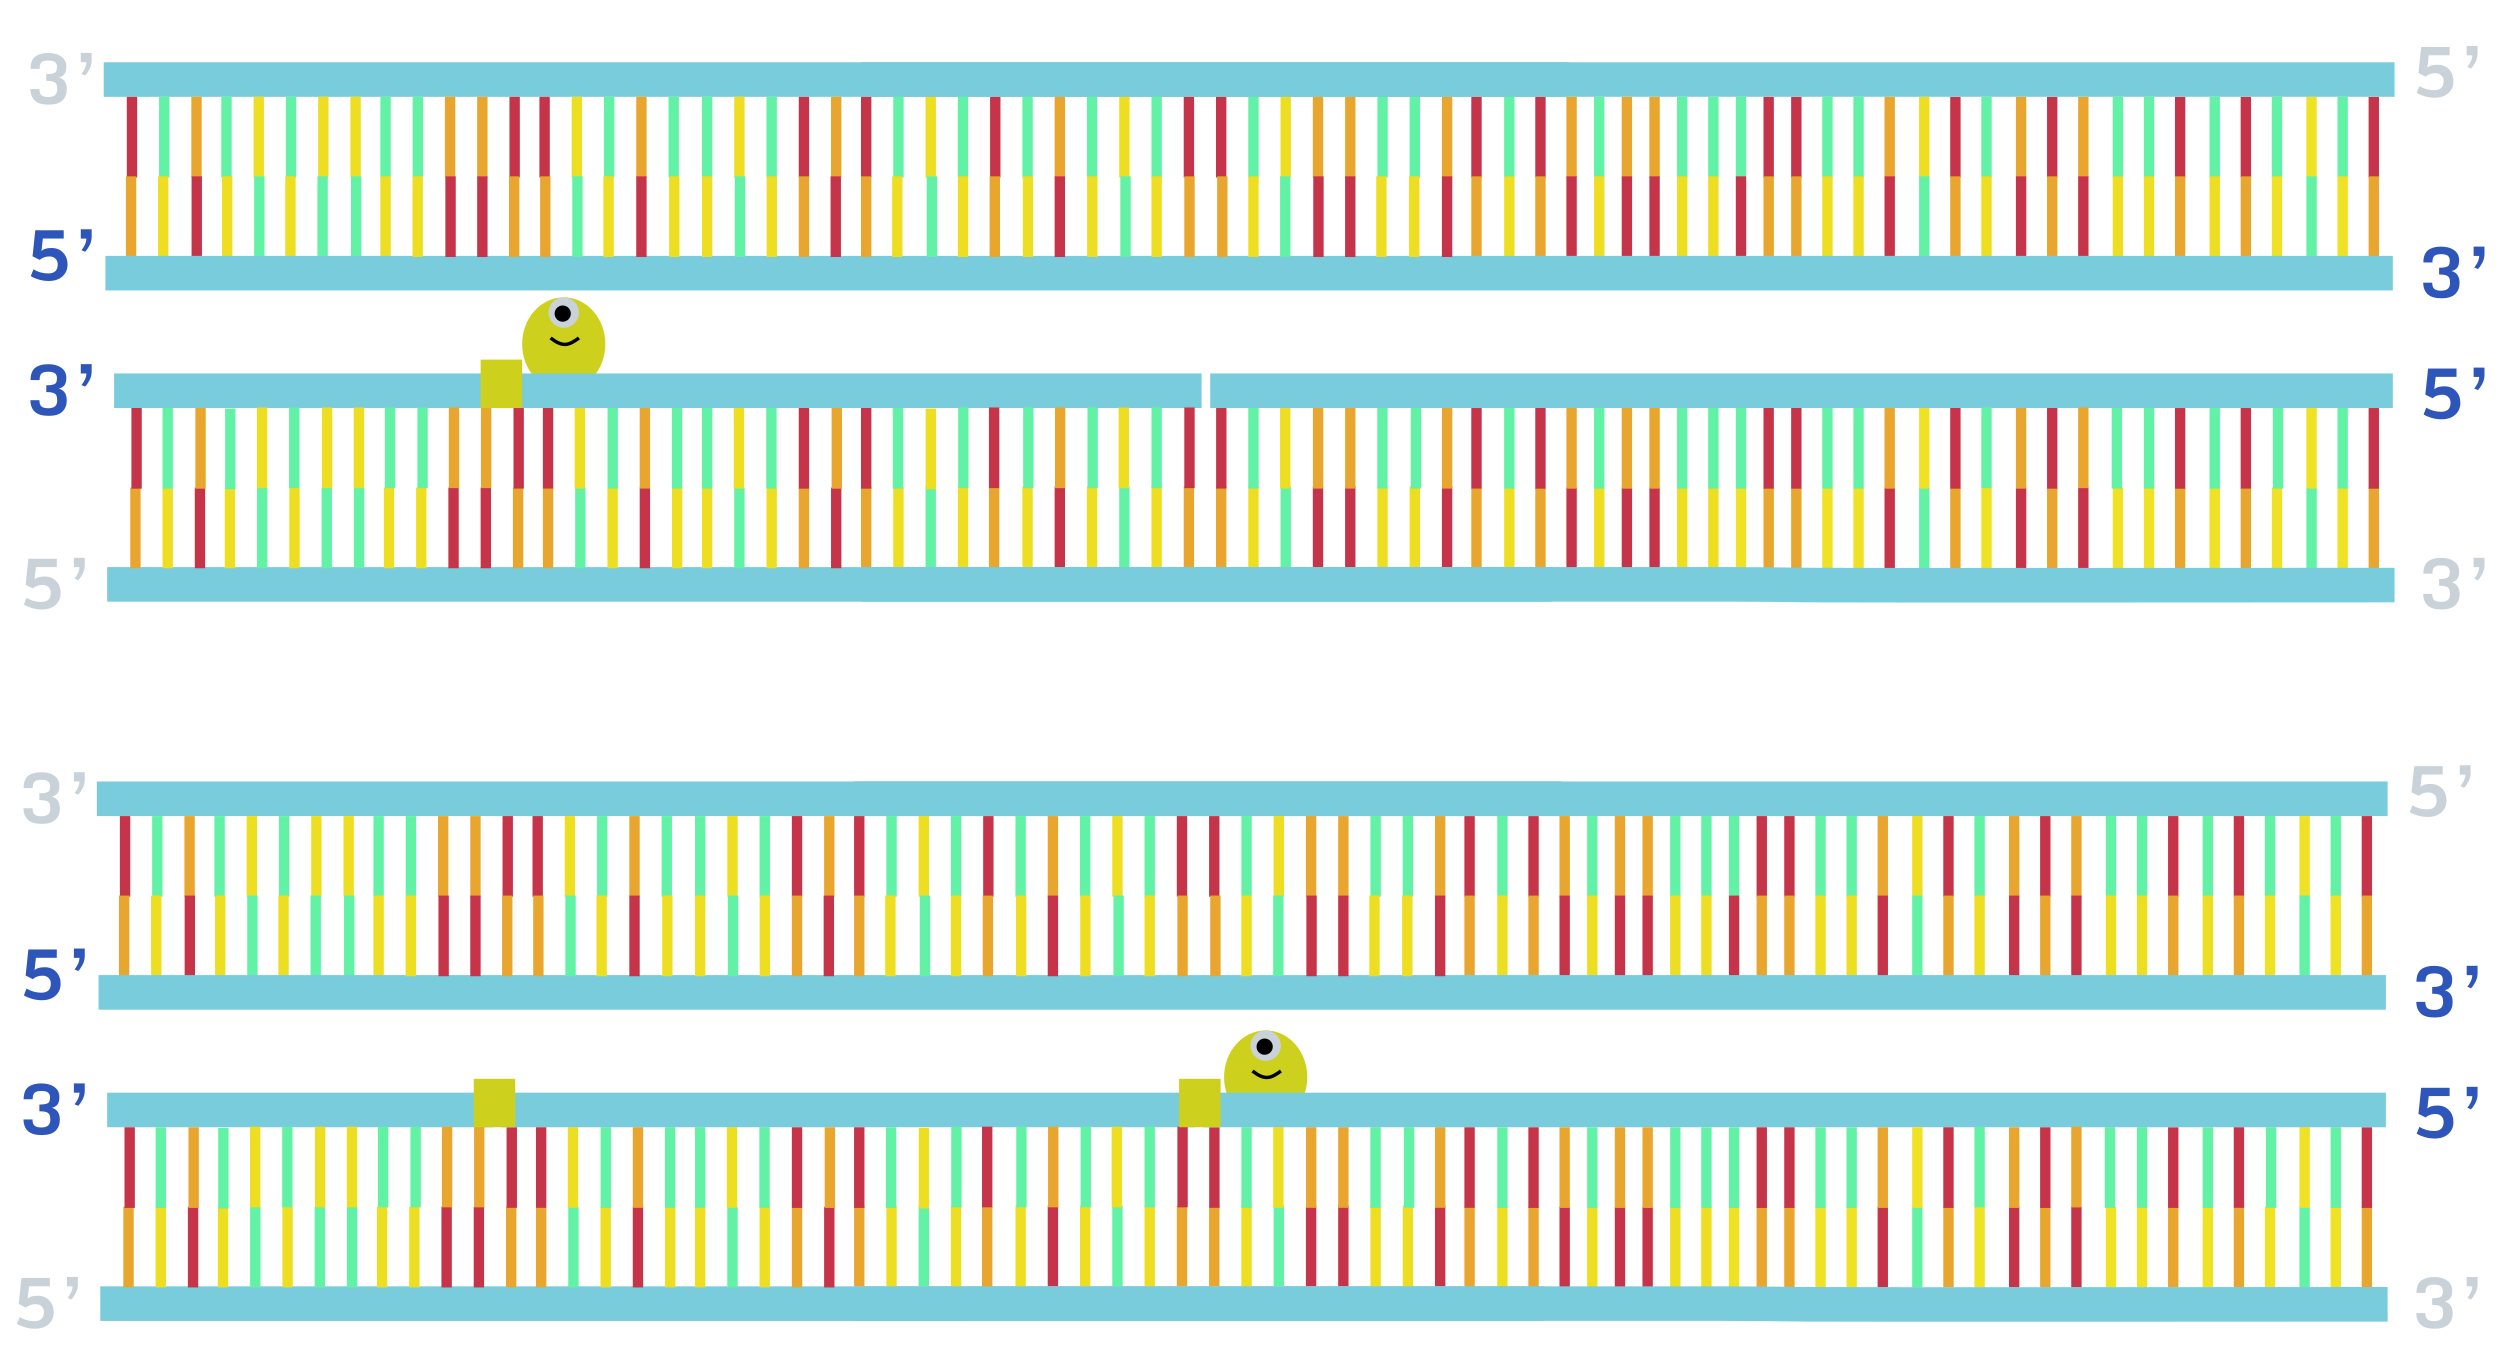 <svg width="723" height="389" viewBox="0 0 723 389" fill="none" xmlns="http://www.w3.org/2000/svg">
<g filter="url(#filter0_d)">
<ellipse cx="163.033" cy="95.5" rx="12.033" ry="13.5" fill="#CDD01C"/>
<path d="M159.217 93.739C162.906 96.614 164.571 95.809 167.435 93.739" stroke="black"/>
<circle cx="163.033" cy="86.402" r="4.402" fill="#C9D1D9"/>
<circle cx="162.739" cy="86.695" r="2.348" fill="black"/>
</g>
<g filter="url(#filter1_d)">
<line x1="686.5" y1="136.999" x2="686.5" y2="160.332" stroke="#E8A62F" stroke-width="3"/>
<line x1="686.5" y1="24" x2="686.5" y2="47.333" stroke="#C6344A" stroke-width="3"/>
<line x1="677.5" y1="136.999" x2="677.5" y2="160.332" stroke="#EFE123" stroke-width="3"/>
<line x1="668.5" y1="136.999" x2="668.5" y2="160.332" stroke="#62F2A6" stroke-width="3"/>
<line x1="668.5" y1="24" x2="668.5" y2="47.333" stroke="#EFE123" stroke-width="3"/>
<line x1="658.5" y1="136.999" x2="658.5" y2="160.332" stroke="#EFE123" stroke-width="3"/>
<line x1="658.5" y1="24" x2="658.5" y2="47.333" stroke="#62F2A6" stroke-width="3"/>
<line x1="649.5" y1="136.999" x2="649.5" y2="160.332" stroke="#E8A62F" stroke-width="3"/>
<line x1="649.5" y1="24" x2="649.5" y2="47.333" stroke="#C6344A" stroke-width="3"/>
<line x1="677.5" y1="24" x2="677.5" y2="47.333" stroke="#62F2A6" stroke-width="3"/>
<line x1="640.5" y1="136.999" x2="640.5" y2="160.332" stroke="#EFE123" stroke-width="3"/>
<line x1="640.5" y1="24" x2="640.5" y2="47.333" stroke="#62F2A6" stroke-width="3"/>
<line x1="621.5" y1="24" x2="621.5" y2="47.333" stroke="#62F2A6" stroke-width="3"/>
<line x1="621.5" y1="137" x2="621.5" y2="160.333" stroke="#EFE123" stroke-width="3"/>
<line x1="612.5" y1="137" x2="612.5" y2="160.333" stroke="#EFE123" stroke-width="3"/>
<line x1="612.5" y1="24" x2="612.5" y2="47.333" stroke="#62F2A6" stroke-width="3"/>
<line x1="602.5" y1="137" x2="602.5" y2="160.333" stroke="#C6344A" stroke-width="3"/>
<line x1="602.5" y1="24" x2="602.5" y2="47.333" stroke="#E8A62F" stroke-width="3"/>
<line x1="630.5" y1="24" x2="630.5" y2="47.333" stroke="#C6344A" stroke-width="3"/>
<line x1="630.5" y1="136.999" x2="630.5" y2="160.332" stroke="#E8A62F" stroke-width="3"/>
<line x1="593.5" y1="137" x2="593.5" y2="160.333" stroke="#E8A62F" stroke-width="3"/>
<line x1="593.5" y1="24" x2="593.5" y2="47.333" stroke="#C6344A" stroke-width="3"/>
<line x1="574.5" y1="137" x2="574.5" y2="160.333" stroke="#EFE123" stroke-width="3"/>
<line x1="574.5" y1="24" x2="574.5" y2="47.333" stroke="#62F2A6" stroke-width="3"/>
<line x1="565.5" y1="137" x2="565.5" y2="160.333" stroke="#E8A62F" stroke-width="3"/>
<line x1="565.5" y1="24" x2="565.5" y2="47.333" stroke="#C6344A" stroke-width="3"/>
<line x1="556.5" y1="137" x2="556.5" y2="160.333" stroke="#62F2A6" stroke-width="3"/>
<line x1="556.5" y1="24" x2="556.5" y2="47.333" stroke="#EDDE22" stroke-width="3"/>
<line x1="584.5" y1="24" x2="584.5" y2="47.333" stroke="#E8A62F" stroke-width="3"/>
<line x1="584.5" y1="137" x2="584.5" y2="160.333" stroke="#C6344A" stroke-width="3"/>
<line x1="546.5" y1="137" x2="546.5" y2="160.333" stroke="#C6344A" stroke-width="3"/>
<line x1="546.5" y1="24" x2="546.5" y2="47.333" stroke="#E8A62F" stroke-width="3"/>
<line x1="528.5" y1="137" x2="528.5" y2="160.333" stroke="#EFE123" stroke-width="3"/>
<line x1="528.5" y1="24" x2="528.5" y2="47.333" stroke="#62F2A6" stroke-width="3"/>
<line x1="519.5" y1="137" x2="519.5" y2="160.333" stroke="#E8A62F" stroke-width="3"/>
<line x1="519.5" y1="24" x2="519.5" y2="47.333" stroke="#C6344A" stroke-width="3"/>
<line x1="511.5" y1="137" x2="511.5" y2="160.333" stroke="#E8A62F" stroke-width="3"/>
<line x1="511.5" y1="24" x2="511.5" y2="47.333" stroke="#C6344A" stroke-width="3"/>
<line x1="537.5" y1="24" x2="537.5" y2="47.333" stroke="#62F2A6" stroke-width="3"/>
<line x1="537.5" y1="137" x2="537.5" y2="160.333" stroke="#EFE123" stroke-width="3"/>
<line x1="503.5" y1="137" x2="503.5" y2="160.333" stroke="#EFE123" stroke-width="3"/>
<line x1="503.5" y1="24" x2="503.5" y2="47.333" stroke="#62F2A6" stroke-width="3"/>
<line x1="418.5" y1="24.004" x2="418.5" y2="47.337" stroke="#E8A62F" stroke-width="3"/>
<line x1="427" y1="24" x2="427" y2="47.333" stroke="#C6344A" stroke-width="3"/>
<line x1="436.5" y1="24" x2="436.5" y2="47.333" stroke="#62F2A6" stroke-width="3"/>
<line x1="445.5" y1="24" x2="445.5" y2="47.333" stroke="#C6344A" stroke-width="3"/>
<line x1="454.5" y1="24" x2="454.5" y2="47.333" stroke="#E8A62F" stroke-width="3"/>
<line x1="462.5" y1="24" x2="462.5" y2="47.333" stroke="#62F2A6" stroke-width="3"/>
<line x1="470.5" y1="24" x2="470.5" y2="47.333" stroke="#E8A62F" stroke-width="3"/>
<line x1="478.5" y1="24" x2="478.5" y2="47.333" stroke="#E8A62F" stroke-width="3"/>
<line x1="486.5" y1="24" x2="486.5" y2="47.333" stroke="#62F2A6" stroke-width="3"/>
<line x1="495.5" y1="24" x2="495.5" y2="47.333" stroke="#62F2A6" stroke-width="3"/>
<line x1="427" y1="47" x2="427" y2="70.333" stroke="#E8A62F" stroke-width="3"/>
<line x1="436.5" y1="47" x2="436.5" y2="70.333" stroke="#EDDE22" stroke-width="3"/>
<line x1="445.5" y1="47" x2="445.5" y2="70.333" stroke="#E8A62F" stroke-width="3"/>
<line x1="454.5" y1="47" x2="454.5" y2="70.333" stroke="#C6344A" stroke-width="3"/>
<line x1="462.5" y1="47" x2="462.5" y2="70.333" stroke="#EDDE22" stroke-width="3"/>
<line x1="470.5" y1="47" x2="470.5" y2="70.333" stroke="#C6344A" stroke-width="3"/>
<line x1="478.5" y1="47" x2="478.5" y2="70.333" stroke="#C6344A" stroke-width="3"/>
<line x1="486.5" y1="47" x2="486.5" y2="70.333" stroke="#EDDE22" stroke-width="3"/>
<line x1="495.5" y1="47" x2="495.5" y2="70.333" stroke="#EDDE22" stroke-width="3"/>
<line x1="503.5" y1="47" x2="503.5" y2="70.333" stroke="#C6344A" stroke-width="3"/>
<line x1="511.5" y1="47" x2="511.5" y2="70.333" stroke="#E8A62F" stroke-width="3"/>
<line x1="519.5" y1="47" x2="519.5" y2="70.333" stroke="#E8A62F" stroke-width="3"/>
<line x1="528.5" y1="47" x2="528.5" y2="70.333" stroke="#EDDE22" stroke-width="3"/>
<line x1="537.5" y1="47" x2="537.5" y2="70.333" stroke="#EDDE22" stroke-width="3"/>
<line x1="546.5" y1="47" x2="546.5" y2="70.333" stroke="#C6344A" stroke-width="3"/>
<line x1="556.5" y1="47" x2="556.5" y2="70.333" stroke="#62F2A6" stroke-width="3"/>
<line x1="565.5" y1="47" x2="565.5" y2="70.333" stroke="#E8A62F" stroke-width="3"/>
<line x1="574.5" y1="47" x2="574.5" y2="70.333" stroke="#EDDE22" stroke-width="3"/>
<line x1="584.5" y1="47" x2="584.5" y2="70.333" stroke="#C6344A" stroke-width="3"/>
<line x1="593.5" y1="47" x2="593.5" y2="70.333" stroke="#E8A62F" stroke-width="3"/>
<line x1="602.5" y1="47" x2="602.5" y2="70.333" stroke="#C6344A" stroke-width="3"/>
<line x1="612.5" y1="47" x2="612.5" y2="70.333" stroke="#EDDE22" stroke-width="3"/>
<line x1="621.5" y1="47" x2="621.5" y2="70.333" stroke="#EDDE22" stroke-width="3"/>
<line x1="630.5" y1="47" x2="630.5" y2="70.333" stroke="#E8A62F" stroke-width="3"/>
<line x1="640.5" y1="47" x2="640.5" y2="70.333" stroke="#EDDE22" stroke-width="3"/>
<line x1="649.5" y1="47" x2="649.5" y2="70.333" stroke="#E8A62F" stroke-width="3"/>
<line x1="658.5" y1="47" x2="658.5" y2="70.333" stroke="#EFE123" stroke-width="3"/>
<line x1="668.5" y1="47" x2="668.5" y2="70.333" stroke="#62F2A6" stroke-width="3"/>
<line x1="677.5" y1="47" x2="677.5" y2="70.333" stroke="#EFE123" stroke-width="3"/>
<line x1="686.5" y1="47" x2="686.5" y2="70.333" stroke="#E8A62F" stroke-width="3"/>
<line x1="427" y1="137" x2="427" y2="160.333" stroke="#E8A62F" stroke-width="3"/>
<line x1="436.5" y1="137" x2="436.5" y2="160.333" stroke="#EDDE22" stroke-width="3"/>
<line x1="445.5" y1="137" x2="445.5" y2="160.333" stroke="#E8A62F" stroke-width="3"/>
<line x1="454.5" y1="137" x2="454.5" y2="160.333" stroke="#C6344A" stroke-width="3"/>
<line x1="462.5" y1="137" x2="462.5" y2="160.333" stroke="#EDDE22" stroke-width="3"/>
<line x1="470.5" y1="137" x2="470.5" y2="160.333" stroke="#C6344A" stroke-width="3"/>
<line x1="478.5" y1="137" x2="478.5" y2="160.333" stroke="#C6344A" stroke-width="3"/>
<line x1="486.5" y1="137" x2="486.5" y2="160.333" stroke="#EDDE22" stroke-width="3"/>
<line x1="495.5" y1="137" x2="495.5" y2="160.333" stroke="#EDDE22" stroke-width="3"/>
<line x1="409.167" y1="24.004" x2="409.167" y2="47.337" stroke="#62F2A6" stroke-width="3"/>
<line x1="399.833" y1="24.004" x2="399.833" y2="47.337" stroke="#62F2A6" stroke-width="3"/>
<line x1="390.5" y1="24.004" x2="390.5" y2="47.337" stroke="#E8A62F" stroke-width="3"/>
<path d="M448.667 165.004L31 165.004" stroke="#79CCDB" stroke-width="10"/>
<path d="M453.667 19.007L30 19.007" stroke="#79CCDB" stroke-width="10"/>
<line x1="343.833" y1="24.004" x2="343.833" y2="47.337" stroke="#C6344A" stroke-width="3"/>
<line x1="334.5" y1="24.004" x2="334.5" y2="47.337" stroke="#62F2A6" stroke-width="3"/>
<line x1="325.167" y1="24.004" x2="325.167" y2="47.337" stroke="#EDDE22" stroke-width="3"/>
<line x1="315.833" y1="24.004" x2="315.833" y2="47.337" stroke="#62F2A6" stroke-width="3"/>
<line x1="306.5" y1="24.004" x2="306.5" y2="47.337" stroke="#E8A62F" stroke-width="3"/>
<line x1="297.167" y1="24.004" x2="297.167" y2="47.337" stroke="#62F2A6" stroke-width="3"/>
<line x1="287.833" y1="24.004" x2="287.833" y2="47.337" stroke="#C6344A" stroke-width="3"/>
<line x1="278.5" y1="24.004" x2="278.5" y2="47.337" stroke="#62F2A6" stroke-width="3"/>
<line x1="241.833" y1="24.007" x2="241.833" y2="47.34" stroke="#E8A62F" stroke-width="3"/>
<line x1="232.5" y1="24.007" x2="232.5" y2="47.34" stroke="#C6344A" stroke-width="3"/>
<line x1="223.167" y1="24.007" x2="223.167" y2="47.34" stroke="#62F2A6" stroke-width="3"/>
<line x1="213.833" y1="24.007" x2="213.833" y2="47.34" stroke="#EDDE22" stroke-width="3"/>
<line x1="204.5" y1="24.007" x2="204.5" y2="47.34" stroke="#62F2A6" stroke-width="3"/>
<line x1="194.833" y1="24.007" x2="194.833" y2="47.34" stroke="#62F2A6" stroke-width="3"/>
<line x1="185.5" y1="24.007" x2="185.5" y2="47.34" stroke="#E8A62F" stroke-width="3"/>
<line x1="176.167" y1="24.007" x2="176.167" y2="47.34" stroke="#62F2A6" stroke-width="3"/>
<line x1="166.833" y1="24.007" x2="166.833" y2="47.34" stroke="#EDDE22" stroke-width="3"/>
<line x1="157.5" y1="24.007" x2="157.5" y2="47.34" stroke="#C6344A" stroke-width="3"/>
<line x1="148.833" y1="24.007" x2="148.833" y2="47.34" stroke="#C6344A" stroke-width="3"/>
<line x1="139.5" y1="24.007" x2="139.5" y2="47.34" stroke="#E8A62F" stroke-width="3"/>
<line x1="130.167" y1="24.007" x2="130.167" y2="47.34" stroke="#E8A62F" stroke-width="3"/>
<line x1="120.833" y1="24.007" x2="120.833" y2="47.34" stroke="#62F2A6" stroke-width="3"/>
<line x1="111.5" y1="24.007" x2="111.5" y2="47.34" stroke="#62F2A6" stroke-width="3"/>
<line x1="102.833" y1="24.007" x2="102.833" y2="47.34" stroke="#EDDE22" stroke-width="3"/>
<line x1="93.5" y1="24.007" x2="93.5" y2="47.34" stroke="#EDDE22" stroke-width="3"/>
<line x1="84.167" y1="24.007" x2="84.167" y2="47.34" stroke="#62F2A6" stroke-width="3"/>
<line x1="74.833" y1="24.007" x2="74.833" y2="47.34" stroke="#EDDE22" stroke-width="3"/>
<line x1="65.5" y1="24.007" x2="65.5" y2="47.34" stroke="#62F2A6" stroke-width="3"/>
<line x1="56.833" y1="24.007" x2="56.833" y2="47.34" stroke="#E8A62F" stroke-width="3"/>
<line x1="47.5" y1="24.007" x2="47.5" y2="47.34" stroke="#62F2A6" stroke-width="3"/>
<line x1="38.167" y1="24.007" x2="38.167" y2="47.34" stroke="#C6344A" stroke-width="3"/>
<line x1="241.833" y1="137.003" x2="241.833" y2="160.336" stroke="#C6344A" stroke-width="3"/>
<line x1="232.5" y1="137.003" x2="232.5" y2="160.336" stroke="#E8A62F" stroke-width="3"/>
<line x1="223.167" y1="137.003" x2="223.167" y2="160.336" stroke="#EDDE22" stroke-width="3"/>
<line x1="213.833" y1="137.003" x2="213.833" y2="160.336" stroke="#62F2A6" stroke-width="3"/>
<line x1="204.5" y1="137.003" x2="204.5" y2="160.336" stroke="#EDDE22" stroke-width="3"/>
<line x1="195.833" y1="137.001" x2="195.833" y2="160.335" stroke="#EDDE22" stroke-width="3"/>
<line x1="186.5" y1="137.001" x2="186.5" y2="160.335" stroke="#C6344A" stroke-width="3"/>
<line x1="177.167" y1="137.001" x2="177.167" y2="160.335" stroke="#EDDE22" stroke-width="3"/>
<line x1="167.833" y1="137.001" x2="167.833" y2="160.335" stroke="#62F2A6" stroke-width="3"/>
<line x1="158.5" y1="137.001" x2="158.5" y2="160.335" stroke="#E8A62F" stroke-width="3"/>
<line x1="149.833" y1="137.001" x2="149.833" y2="160.335" stroke="#E8A62F" stroke-width="3"/>
<line x1="140.5" y1="137.001" x2="140.5" y2="160.335" stroke="#C6344A" stroke-width="3"/>
<line x1="131.167" y1="137.001" x2="131.167" y2="160.335" stroke="#C6344A" stroke-width="3"/>
<line x1="121.833" y1="137.001" x2="121.833" y2="160.335" stroke="#EDDE22" stroke-width="3"/>
<line x1="112.5" y1="137.001" x2="112.5" y2="160.335" stroke="#EDDE22" stroke-width="3"/>
<line x1="103.833" y1="137.001" x2="103.833" y2="160.335" stroke="#62F2A6" stroke-width="3"/>
<line x1="94.5" y1="137.001" x2="94.5" y2="160.335" stroke="#62F2A6" stroke-width="3"/>
<line x1="85.167" y1="137.001" x2="85.167" y2="160.335" stroke="#EDDE22" stroke-width="3"/>
<line x1="75.833" y1="137.001" x2="75.833" y2="160.335" stroke="#62F2A6" stroke-width="3"/>
<line x1="66.5" y1="137.001" x2="66.5" y2="160.335" stroke="#EDDE22" stroke-width="3"/>
<line x1="57.833" y1="137" x2="57.833" y2="160.333" stroke="#C6344A" stroke-width="3"/>
<line x1="48.5" y1="137" x2="48.5" y2="160.333" stroke="#EDDE22" stroke-width="3"/>
<line x1="39.167" y1="137" x2="39.167" y2="160.333" stroke="#E8A62F" stroke-width="3"/>
<line x1="259.833" y1="136.67" x2="259.833" y2="160.004" stroke="#EDDE22" stroke-width="3"/>
<line x1="250.5" y1="136.67" x2="250.5" y2="160.004" stroke="#E8A62F" stroke-width="3"/>
<line x1="269.167" y1="24.004" x2="269.167" y2="47.337" stroke="#EDDE22" stroke-width="3"/>
<line x1="259.833" y1="24.004" x2="259.833" y2="47.337" stroke="#62F2A6" stroke-width="3"/>
<line x1="250.5" y1="24.004" x2="250.5" y2="47.337" stroke="#C6344A" stroke-width="3"/>
<line x1="381.167" y1="24.004" x2="381.167" y2="47.337" stroke="#E8A62F" stroke-width="3"/>
<line x1="371.833" y1="24.004" x2="371.833" y2="47.337" stroke="#EDDE22" stroke-width="3"/>
<line x1="362.5" y1="24.004" x2="362.5" y2="47.337" stroke="#62F2A6" stroke-width="3"/>
<line x1="353.167" y1="24.004" x2="353.167" y2="47.337" stroke="#C6344A" stroke-width="3"/>
<path d="M692.5 19C692.5 19 506.267 19 498.801 19C491.335 19 486.662 19 477.984 19L249 19" stroke="#79CCDB" stroke-width="10"/>
<line y1="-1.5" x2="23.333" y2="-1.5" transform="matrix(0 -1 -1 0 417 160.004)" stroke="#C6344A" stroke-width="3"/>
<line y1="-1.5" x2="23.333" y2="-1.5" transform="matrix(0 -1 -1 0 407.667 160.004)" stroke="#EDDE22" stroke-width="3"/>
<line y1="-1.5" x2="23.333" y2="-1.5" transform="matrix(0 -1 -1 0 398.333 160.004)" stroke="#EDDE22" stroke-width="3"/>
<line y1="-1.5" x2="23.333" y2="-1.5" transform="matrix(0 -1 -1 0 389 160.004)" stroke="#C6344A" stroke-width="3"/>
<line y1="-1.5" x2="23.333" y2="-1.5" transform="matrix(0 -1 -1 0 342.333 160.004)" stroke="#E8A62F" stroke-width="3"/>
<line y1="-1.5" x2="23.333" y2="-1.5" transform="matrix(0 -1 -1 0 333 160.004)" stroke="#EDDE22" stroke-width="3"/>
<line y1="-1.5" x2="23.333" y2="-1.5" transform="matrix(0 -1 -1 0 323.667 160.004)" stroke="#62F2A6" stroke-width="3"/>
<line y1="-1.5" x2="23.333" y2="-1.5" transform="matrix(0 -1 -1 0 314.333 160.004)" stroke="#EDDE22" stroke-width="3"/>
<line y1="-1.5" x2="23.333" y2="-1.5" transform="matrix(0 -1 -1 0 305 160.004)" stroke="#C6344A" stroke-width="3"/>
<line y1="-1.5" x2="23.333" y2="-1.5" transform="matrix(0 -1 -1 0 295.667 160.004)" stroke="#EDDE22" stroke-width="3"/>
<line y1="-1.5" x2="23.333" y2="-1.5" transform="matrix(0 -1 -1 0 286 160.332)" stroke="#E8A62F" stroke-width="3"/>
<line y1="-1.5" x2="23.333" y2="-1.5" transform="matrix(0 -1 -1 0 277 160.004)" stroke="#EDDE22" stroke-width="3"/>
<line y1="-1.5" x2="23.333" y2="-1.5" transform="matrix(0 -1 -1 0 267.667 160.004)" stroke="#62F2A6" stroke-width="3"/>
<line y1="-1.5" x2="23.333" y2="-1.5" transform="matrix(0 -1 -1 0 379.667 160.004)" stroke="#C6344A" stroke-width="3"/>
<line y1="-1.5" x2="23.333" y2="-1.5" transform="matrix(0 -1 -1 0 370.333 160.004)" stroke="#62F2A6" stroke-width="3"/>
<line y1="-1.5" x2="23.333" y2="-1.5" transform="matrix(0 -1 -1 0 361 160.004)" stroke="#EDDE22" stroke-width="3"/>
<line y1="-1.5" x2="23.333" y2="-1.5" transform="matrix(0 -1 -1 0 351.667 160.004)" stroke="#E8A62F" stroke-width="3"/>
<path d="M692.5 165.2C692.5 165.2 531.632 165.325 523.429 165.2C515.227 165.075 510.093 165.04 500.56 165L249 165" stroke="#79CCDB" stroke-width="10"/>
</g>
<g filter="url(#filter2_d)">
<path d="M13.982 24.066C15.695 24.066 16.551 23.324 16.551 21.84C16.551 21.137 16.46 20.626 16.277 20.307C16.102 19.981 15.789 19.747 15.34 19.604C14.891 19.454 14.24 19.379 13.387 19.379V17.436C14.962 17.436 15.9 17.195 16.199 16.713C16.381 16.413 16.473 15.961 16.473 15.355C16.473 14.743 16.287 14.284 15.916 13.979C15.545 13.666 14.891 13.51 13.953 13.51C13.016 13.51 12.361 13.685 11.99 14.037C11.626 14.382 11.447 15.007 11.453 15.912H8.836C8.849 14.219 9.305 13.031 10.203 12.348C11.102 11.664 12.345 11.322 13.934 11.322C15.529 11.322 16.801 11.671 17.752 12.367C18.703 13.057 19.178 14.018 19.178 15.248C19.178 16.238 18.989 16.97 18.611 17.445C18.234 17.914 17.693 18.227 16.99 18.383C18.533 18.799 19.305 19.952 19.305 21.84C19.305 23.148 18.888 24.213 18.055 25.033C17.221 25.854 15.896 26.264 14.08 26.264C12.264 26.264 10.935 25.88 10.096 25.111C9.256 24.337 8.816 23.213 8.777 21.742H11.395C11.408 22.628 11.613 23.236 12.01 23.568C12.413 23.9 13.071 24.066 13.982 24.066ZM24.598 17.807L23.553 17.357C23.885 16.98 24.204 16.479 24.51 15.854C24.822 15.222 24.979 14.607 24.979 14.008H23.367V11.312H26.512V13.49C26.512 14.356 26.297 15.199 25.867 16.02C25.438 16.833 25.014 17.429 24.598 17.807Z" fill="#C9D1D9"/>
</g>
<g filter="url(#filter3_d)">
<path d="M705.982 170.066C707.695 170.066 708.551 169.324 708.551 167.84C708.551 167.137 708.46 166.626 708.277 166.307C708.102 165.981 707.789 165.747 707.34 165.604C706.891 165.454 706.24 165.379 705.387 165.379V163.436C706.962 163.436 707.9 163.195 708.199 162.713C708.382 162.413 708.473 161.961 708.473 161.355C708.473 160.743 708.287 160.285 707.916 159.979C707.545 159.666 706.891 159.51 705.953 159.51C705.016 159.51 704.361 159.686 703.99 160.037C703.626 160.382 703.447 161.007 703.453 161.912H700.836C700.849 160.219 701.305 159.031 702.203 158.348C703.102 157.664 704.345 157.322 705.934 157.322C707.529 157.322 708.801 157.671 709.752 158.367C710.702 159.057 711.178 160.018 711.178 161.248C711.178 162.238 710.989 162.97 710.611 163.445C710.234 163.914 709.693 164.227 708.99 164.383C710.533 164.799 711.305 165.952 711.305 167.84C711.305 169.148 710.888 170.213 710.055 171.033C709.221 171.854 707.896 172.264 706.08 172.264C704.264 172.264 702.936 171.88 702.096 171.111C701.256 170.337 700.816 169.214 700.777 167.742H703.395C703.408 168.628 703.613 169.236 704.01 169.568C704.413 169.9 705.071 170.066 705.982 170.066ZM716.598 163.807L715.553 163.357C715.885 162.98 716.204 162.479 716.51 161.854C716.822 161.222 716.979 160.607 716.979 160.008H715.367V157.312H718.512V159.49C718.512 160.356 718.297 161.199 717.867 162.02C717.438 162.833 717.014 163.429 716.598 163.807Z" fill="#C9D1D9"/>
</g>
<g filter="url(#filter4_d)">
<path d="M701.99 15.602C702.55 15.016 703.52 14.723 704.9 14.723C706.287 14.723 707.404 15.172 708.25 16.07C709.103 16.969 709.529 18.118 709.529 19.518C709.529 20.917 709.038 22.06 708.055 22.945C707.072 23.824 705.75 24.264 704.09 24.264C703.068 24.264 702.068 24.114 701.092 23.814C700.115 23.515 699.386 23.189 698.904 22.838L699.676 20.895C701.004 21.689 702.423 22.086 703.934 22.086C705.77 22.086 706.691 21.21 706.697 19.459V19.449C706.697 18.753 706.473 18.199 706.023 17.789C705.581 17.372 705.018 17.164 704.334 17.164C703.156 17.164 702.212 17.499 701.502 18.17L699.412 17.125L700.203 9.586H708.426V11.988H702.391L701.99 15.602ZM714.598 15.807L713.553 15.357C713.885 14.98 714.204 14.479 714.51 13.854C714.822 13.222 714.979 12.607 714.979 12.008H713.367V9.312H716.512V11.49C716.512 12.356 716.297 13.199 715.867 14.02C715.438 14.833 715.014 15.429 714.598 15.807Z" fill="#C9D1D9"/>
</g>
<g filter="url(#filter5_d)">
<path d="M9.99 163.602C10.55 163.016 11.52 162.723 12.9 162.723C14.287 162.723 15.404 163.172 16.25 164.07C17.103 164.969 17.529 166.118 17.529 167.518C17.529 168.917 17.038 170.06 16.055 170.945C15.072 171.824 13.75 172.264 12.09 172.264C11.068 172.264 10.068 172.114 9.092 171.814C8.115 171.515 7.386 171.189 6.904 170.838L7.676 168.895C9.004 169.689 10.423 170.086 11.934 170.086C13.77 170.086 14.691 169.21 14.697 167.459V167.449C14.697 166.753 14.473 166.199 14.023 165.789C13.581 165.372 13.018 165.164 12.334 165.164C11.156 165.164 10.212 165.499 9.502 166.17L7.412 165.125L8.203 157.586H16.426V159.988H10.391L9.99 163.602ZM22.598 163.807L21.553 163.357C21.885 162.98 22.204 162.479 22.51 161.854C22.822 161.222 22.979 160.607 22.979 160.008H21.367V157.312H24.512V159.49C24.512 160.356 24.297 161.199 23.867 162.02C23.438 162.833 23.014 163.429 22.598 163.807Z" fill="#C9D1D9"/>
</g>
<g filter="url(#filter6_d)">
<path d="M705.982 80.066C707.695 80.066 708.551 79.324 708.551 77.84C708.551 77.137 708.46 76.626 708.277 76.307C708.102 75.981 707.789 75.747 707.34 75.603C706.891 75.454 706.24 75.379 705.387 75.379V73.436C706.962 73.436 707.9 73.195 708.199 72.713C708.382 72.413 708.473 71.961 708.473 71.356C708.473 70.743 708.287 70.284 707.916 69.978C707.545 69.666 706.891 69.51 705.953 69.51C705.016 69.51 704.361 69.686 703.99 70.037C703.626 70.382 703.447 71.007 703.453 71.912H700.836C700.849 70.219 701.305 69.031 702.203 68.348C703.102 67.664 704.345 67.322 705.934 67.322C707.529 67.322 708.801 67.671 709.752 68.367C710.702 69.057 711.178 70.018 711.178 71.248C711.178 72.238 710.989 72.97 710.611 73.445C710.234 73.914 709.693 74.227 708.99 74.383C710.533 74.799 711.305 75.952 711.305 77.84C711.305 79.148 710.888 80.213 710.055 81.033C709.221 81.853 707.896 82.264 706.08 82.264C704.264 82.264 702.936 81.88 702.096 81.111C701.256 80.337 700.816 79.213 700.777 77.742H703.395C703.408 78.628 703.613 79.236 704.01 79.568C704.413 79.9 705.071 80.066 705.982 80.066ZM716.598 73.807L715.553 73.357C715.885 72.98 716.204 72.478 716.51 71.853C716.822 71.222 716.979 70.607 716.979 70.008H715.367V67.312H718.512V69.49C718.512 70.356 718.297 71.199 717.867 72.019C717.438 72.833 717.014 73.429 716.598 73.807Z" fill="#2E55B9"/>
</g>
<g filter="url(#filter7_d)">
<path d="M13.982 114.066C15.695 114.066 16.551 113.324 16.551 111.84C16.551 111.137 16.46 110.626 16.277 110.307C16.102 109.981 15.789 109.747 15.34 109.604C14.891 109.454 14.24 109.379 13.387 109.379V107.436C14.962 107.436 15.9 107.195 16.199 106.713C16.381 106.413 16.473 105.961 16.473 105.355C16.473 104.743 16.287 104.285 15.916 103.979C15.545 103.666 14.891 103.51 13.953 103.51C13.016 103.51 12.361 103.686 11.99 104.037C11.626 104.382 11.447 105.007 11.453 105.912H8.836C8.849 104.219 9.305 103.031 10.203 102.348C11.102 101.664 12.345 101.322 13.934 101.322C15.529 101.322 16.801 101.671 17.752 102.367C18.703 103.057 19.178 104.018 19.178 105.248C19.178 106.238 18.989 106.97 18.611 107.445C18.234 107.914 17.693 108.227 16.99 108.383C18.533 108.799 19.305 109.952 19.305 111.84C19.305 113.148 18.888 114.213 18.055 115.033C17.221 115.854 15.896 116.264 14.08 116.264C12.264 116.264 10.935 115.88 10.096 115.111C9.256 114.337 8.816 113.214 8.777 111.742H11.395C11.408 112.628 11.613 113.236 12.01 113.568C12.413 113.9 13.071 114.066 13.982 114.066ZM24.598 107.807L23.553 107.357C23.885 106.98 24.204 106.479 24.51 105.854C24.822 105.222 24.979 104.607 24.979 104.008H23.367V101.312H26.512V103.49C26.512 104.356 26.297 105.199 25.867 106.02C25.438 106.833 25.014 107.429 24.598 107.807Z" fill="#2E55B9"/>
</g>
<g filter="url(#filter8_d)">
<path d="M11.99 68.602C12.55 68.016 13.52 67.723 14.9 67.723C16.287 67.723 17.404 68.172 18.25 69.07C19.103 69.969 19.529 71.118 19.529 72.518C19.529 73.917 19.038 75.06 18.055 75.945C17.072 76.824 15.75 77.264 14.09 77.264C13.068 77.264 12.068 77.114 11.092 76.814C10.115 76.515 9.386 76.189 8.904 75.838L9.676 73.894C11.004 74.689 12.423 75.086 13.934 75.086C15.77 75.086 16.691 74.21 16.697 72.459V72.449C16.697 71.753 16.473 71.199 16.023 70.789C15.581 70.372 15.018 70.164 14.334 70.164C13.156 70.164 12.212 70.499 11.502 71.17L9.412 70.125L10.203 62.586H18.426V64.988H12.391L11.99 68.602ZM24.598 68.807L23.553 68.357C23.885 67.98 24.204 67.478 24.51 66.853C24.822 66.222 24.979 65.607 24.979 65.008H23.367V62.312H26.512V64.49C26.512 65.356 26.297 66.199 25.867 67.019C25.438 67.833 25.014 68.429 24.598 68.807Z" fill="#2E55B9"/>
</g>
<g filter="url(#filter9_d)">
<path d="M703.99 108.602C704.55 108.016 705.52 107.723 706.9 107.723C708.287 107.723 709.404 108.172 710.25 109.07C711.103 109.969 711.529 111.118 711.529 112.518C711.529 113.917 711.038 115.06 710.055 115.945C709.072 116.824 707.75 117.264 706.09 117.264C705.068 117.264 704.068 117.114 703.092 116.814C702.115 116.515 701.386 116.189 700.904 115.838L701.676 113.895C703.004 114.689 704.423 115.086 705.934 115.086C707.77 115.086 708.691 114.21 708.697 112.459V112.449C708.697 111.753 708.473 111.199 708.023 110.789C707.581 110.372 707.018 110.164 706.334 110.164C705.156 110.164 704.212 110.499 703.502 111.17L701.412 110.125L702.203 102.586H710.426V104.988H704.391L703.99 108.602ZM716.598 108.807L715.553 108.357C715.885 107.98 716.204 107.479 716.51 106.854C716.822 106.222 716.979 105.607 716.979 105.008H715.367V102.312H718.512V104.49C718.512 105.356 718.297 106.199 717.867 107.02C717.438 107.833 717.014 108.429 716.598 108.807Z" fill="#2E55B9"/>
</g>
<g filter="url(#filter10_d)">
<line x1="47.2" y1="47" x2="47.2" y2="70.33" stroke="#EDDE22" stroke-width="3"/>
<line x1="56.9" y1="47" x2="56.9" y2="70.33" stroke="#C6344A" stroke-width="3"/>
<line x1="65.7" y1="47" x2="65.7" y2="70.33" stroke="#EDDE22" stroke-width="3"/>
<line x1="84" y1="47" x2="84" y2="70.33" stroke="#EDDE22" stroke-width="3"/>
<line x1="75" y1="47" x2="75" y2="70.33" stroke="#62F2A6" stroke-width="3"/>
<line x1="93.3" y1="47" x2="93.3" y2="70.33" stroke="#62F2A6" stroke-width="3"/>
<line x1="103" y1="47" x2="103" y2="70.33" stroke="#62F2A6" stroke-width="3"/>
<line x1="111.5" y1="47" x2="111.5" y2="70.33" stroke="#EDDE22" stroke-width="3"/>
<line x1="37.9" y1="47" x2="37.9" y2="70.33" stroke="#E8A62F" stroke-width="3"/>
</g>
<g filter="url(#filter11_d)">
<line x1="213.7" y1="137.3" x2="213.7" y2="113.97" stroke="#EDDE22" stroke-width="3"/>
<line x1="204.5" y1="137.3" x2="204.5" y2="113.97" stroke="#62F2A6" stroke-width="3"/>
<line x1="195.8" y1="137.3" x2="195.8" y2="113.97" stroke="#62F2A6" stroke-width="3"/>
<line x1="177.2" y1="137.3" x2="177.2" y2="113.97" stroke="#62F2A6" stroke-width="3"/>
<line x1="186.5" y1="137.3" x2="186.5" y2="113.97" stroke="#E8A62F" stroke-width="3"/>
<line x1="167.7" y1="137.3" x2="167.7" y2="113.97" stroke="#EDDE22" stroke-width="3"/>
<line x1="158.5" y1="137.3" x2="158.5" y2="113.97" stroke="#C6344A" stroke-width="3"/>
<line x1="150" y1="137.3" x2="150" y2="113.97" stroke="#C6344A" stroke-width="3"/>
<line x1="223.1" y1="137.3" x2="223.1" y2="113.97" stroke="#62F2A6" stroke-width="3"/>
</g>
<g filter="url(#filter12_d)">
<line x1="418.5" y1="137.3" x2="418.5" y2="113.97" stroke="#E8A62F" stroke-width="3"/>
<line x1="409.5" y1="137.3" x2="409.5" y2="113.97" stroke="#62F2A6" stroke-width="3"/>
<line x1="399.8" y1="137.3" x2="399.8" y2="113.97" stroke="#62F2A6" stroke-width="3"/>
<line x1="381.2" y1="137.3" x2="381.2" y2="113.97" stroke="#E8A62F" stroke-width="3"/>
<line x1="390.5" y1="137.3" x2="390.5" y2="113.97" stroke="#E8A62F" stroke-width="3"/>
<line x1="371.7" y1="137.3" x2="371.7" y2="113.97" stroke="#EDDE22" stroke-width="3"/>
<line x1="362.5" y1="137.3" x2="362.5" y2="113.97" stroke="#62F2A6" stroke-width="3"/>
<line x1="353.2" y1="137.3" x2="353.2" y2="113.97" stroke="#C6344A" stroke-width="3"/>
<line x1="427" y1="137.3" x2="427" y2="113.97" stroke="#C6344A" stroke-width="3"/>
</g>
<g filter="url(#filter13_d)">
<line x1="677.5" y1="137.3" x2="677.5" y2="113.97" stroke="#62F2A6" stroke-width="3"/>
<line x1="668.5" y1="137.3" x2="668.5" y2="113.97" stroke="#EFE123" stroke-width="3"/>
<line x1="658.8" y1="137.3" x2="658.8" y2="113.97" stroke="#62F2A6" stroke-width="3"/>
<line x1="640.5" y1="137.33" x2="640.5" y2="114" stroke="#62F2A6" stroke-width="3"/>
<line x1="649.5" y1="137.3" x2="649.5" y2="113.97" stroke="#C6344A" stroke-width="3"/>
<line x1="630.5" y1="137.33" x2="630.5" y2="114" stroke="#C6344A" stroke-width="3"/>
<line x1="621.5" y1="137.3" x2="621.5" y2="113.97" stroke="#62F2A6" stroke-width="3"/>
<line x1="612.2" y1="137.3" x2="612.2" y2="113.97" stroke="#62F2A6" stroke-width="3"/>
<line x1="686.5" y1="137.33" x2="686.5" y2="114" stroke="#C6344A" stroke-width="3"/>
</g>
<g filter="url(#filter14_d)">
<path d="M30.5 75H692" stroke="#79CCDB" stroke-width="10"/>
<line x1="130.3" y1="47" x2="130.3" y2="70.33" stroke="#C6344A" stroke-width="3"/>
<line x1="139.5" y1="47" x2="139.5" y2="70.33" stroke="#C6344A" stroke-width="3"/>
<line x1="148.7" y1="47" x2="148.7" y2="70.33" stroke="#E8A62F" stroke-width="3"/>
<line x1="167" y1="47" x2="167" y2="70.33" stroke="#62F2A6" stroke-width="3"/>
<line x1="157.7" y1="47" x2="157.7" y2="70.33" stroke="#E8A62F" stroke-width="3"/>
<line x1="176" y1="47" x2="176" y2="70.33" stroke="#EDDE22" stroke-width="3"/>
<line x1="185.5" y1="47" x2="185.5" y2="70.33" stroke="#C6344A" stroke-width="3"/>
<line x1="204.5" y1="47" x2="204.5" y2="70.33" stroke="#EDDE22" stroke-width="3"/>
<line x1="195" y1="47" x2="195" y2="70.33" stroke="#EDDE22" stroke-width="3"/>
<line x1="214" y1="47" x2="214" y2="70.33" stroke="#62F2A6" stroke-width="3"/>
<line x1="223.2" y1="47" x2="223.2" y2="70.33" stroke="#EDDE22" stroke-width="3"/>
<line x1="232.5" y1="47" x2="232.5" y2="70.33" stroke="#E8A62F" stroke-width="3"/>
<line x1="241.7" y1="47" x2="241.7" y2="70.33" stroke="#C6344A" stroke-width="3"/>
<line x1="250.5" y1="47" x2="250.5" y2="70.33" stroke="#E8A62F" stroke-width="3"/>
<line x1="259.5" y1="47" x2="259.5" y2="70.33" stroke="#EDDE22" stroke-width="3"/>
<line x1="269.5" y1="47" x2="269.5" y2="70.33" stroke="#62F2A6" stroke-width="3"/>
<line x1="278.5" y1="47" x2="278.5" y2="70.33" stroke="#EDDE22" stroke-width="3"/>
<line x1="287.7" y1="47" x2="287.7" y2="70.33" stroke="#E8A62F" stroke-width="3"/>
<line x1="297.3" y1="47" x2="297.3" y2="70.33" stroke="#EDDE22" stroke-width="3"/>
<line x1="306.5" y1="47" x2="306.5" y2="70.33" stroke="#C6344A" stroke-width="3"/>
<line x1="315.9" y1="47" x2="315.9" y2="70.33" stroke="#EDDE22" stroke-width="3"/>
<line x1="325.5" y1="47" x2="325.5" y2="70.33" stroke="#62F2A6" stroke-width="3"/>
<line x1="334.5" y1="47" x2="334.5" y2="70.33" stroke="#EDDE22" stroke-width="3"/>
<line x1="344" y1="47" x2="344" y2="70.33" stroke="#E8A62F" stroke-width="3"/>
<line x1="353.5" y1="47" x2="353.5" y2="70.33" stroke="#E8A62F" stroke-width="3"/>
<line x1="362.5" y1="47" x2="362.5" y2="70.33" stroke="#EDDE22" stroke-width="3"/>
<line x1="371.7" y1="47" x2="371.7" y2="70.33" stroke="#62F2A6" stroke-width="3"/>
<line x1="381.3" y1="47" x2="381.3" y2="70.33" stroke="#C6344A" stroke-width="3"/>
<line x1="390.5" y1="47" x2="390.5" y2="70.33" stroke="#C6344A" stroke-width="3"/>
<line x1="399.5" y1="47" x2="399.5" y2="70.33" stroke="#EDDE22" stroke-width="3"/>
<line x1="409" y1="47" x2="409" y2="70.33" stroke="#EDDE22" stroke-width="3"/>
<line x1="418.5" y1="47" x2="418.5" y2="70.33" stroke="#C6344A" stroke-width="3"/>
<line x1="120.8" y1="47" x2="120.8" y2="70.33" stroke="#EDDE22" stroke-width="3"/>
</g>
<g filter="url(#filter15_d)">
<path d="M33 109H144.7" stroke="#79CCDB" stroke-width="10"/>
<line y1="-1.5" x2="23.33" y2="-1.5" transform="matrix(0 -1 -1 0 93.1 137.17)" stroke="#EDDE22" stroke-width="3"/>
<line y1="-1.5" x2="23.33" y2="-1.5" transform="matrix(0 -1 -1 0 102.3 137.17)" stroke="#EDDE22" stroke-width="3"/>
<line y1="-1.5" x2="23.33" y2="-1.5" transform="matrix(0 -1 -1 0 111.3 137.17)" stroke="#62F2A6" stroke-width="3"/>
<line y1="-1.5" x2="23.33" y2="-1.5" transform="matrix(0 -1 -1 0 129.8 137.17)" stroke="#E8A62F" stroke-width="3"/>
<line y1="-1.5" x2="23.33" y2="-1.5" transform="matrix(0 -1 -1 0 120.7 137.17)" stroke="#62F2A6" stroke-width="3"/>
<line y1="-1.5" x2="23.33" y2="-1.5" transform="matrix(0 -1 -1 0 139.1 137.17)" stroke="#E8A62F" stroke-width="3"/>
<line y1="-1.5" x2="23.33" y2="-1.5" transform="matrix(0 -1 -1 0 83.6 137.17)" stroke="#62F2A6" stroke-width="3"/>
<line y1="-1.5" x2="23.33" y2="-1.5" transform="matrix(0 -1 -1 0 74.3 137.17)" stroke="#EDDE22" stroke-width="3"/>
<line y1="-1.5" x2="23.33" y2="-1.5" transform="matrix(0 -1 -1 0 65.1 137.5)" stroke="#62F2A6" stroke-width="3"/>
<line y1="-1.5" x2="23.33" y2="-1.5" transform="matrix(0 -1 -1 0 56.5 137.33)" stroke="#E8A62F" stroke-width="3"/>
<line y1="-1.5" x2="23.33" y2="-1.5" transform="matrix(0 -1 -1 0 47 137.33)" stroke="#62F2A6" stroke-width="3"/>
<line y1="-1.5" x2="23.33" y2="-1.5" transform="matrix(0 -1 -1 0 38 137.329)" stroke="#C6344A" stroke-width="3"/>
</g>
<g filter="url(#filter16_d)">
<path d="M147 109H347.5" stroke="#79CCDB" stroke-width="10"/>
<line y1="-1.5" x2="23.33" y2="-1.5" transform="matrix(0 -1 -1 0 295.9 137.171)" stroke="#62F2A6" stroke-width="3"/>
<line y1="-1.5" x2="23.33" y2="-1.5" transform="matrix(0 -1 -1 0 305.1 137.171)" stroke="#E8A62F" stroke-width="3"/>
<line y1="-1.5" x2="23.33" y2="-1.5" transform="matrix(0 -1 -1 0 314.5 137.171)" stroke="#62F2A6" stroke-width="3"/>
<line y1="-1.5" x2="23.33" y2="-1.5" transform="matrix(0 -1 -1 0 333 137.171)" stroke="#62F2A6" stroke-width="3"/>
<line y1="-1.5" x2="23.33" y2="-1.5" transform="matrix(0 -1 -1 0 323.5 137.171)" stroke="#EDDE22" stroke-width="3"/>
<line y1="-1.5" x2="23.33" y2="-1.5" transform="matrix(0 -1 -1 0 342.5 137.171)" stroke="#C6344A" stroke-width="3"/>
<line y1="-1.5" x2="23.33" y2="-1.5" transform="matrix(0 -1 -1 0 286 137.171)" stroke="#C6344A" stroke-width="3"/>
<line y1="-1.5" x2="23.33" y2="-1.5" transform="matrix(0 -1 -1 0 277.1 137.171)" stroke="#62F2A6" stroke-width="3"/>
<line y1="-1.5" x2="23.33" y2="-1.5" transform="matrix(0 -1 -1 0 267.7 137.5)" stroke="#EDDE22" stroke-width="3"/>
<line y1="-1.5" x2="23.33" y2="-1.5" transform="matrix(0 -1 -1 0 258.2 137.331)" stroke="#62F2A6" stroke-width="3"/>
<line y1="-1.5" x2="23.33" y2="-1.5" transform="matrix(0 -1 -1 0 249 137.331)" stroke="#C6344A" stroke-width="3"/>
<line y1="-1.5" x2="23.33" y2="-1.5" transform="matrix(0 -1 -1 0 240.5 137.331)" stroke="#E8A62F" stroke-width="3"/>
<line y1="-1.5" x2="23.33" y2="-1.5" transform="matrix(0 -1 -1 0 231 137.33)" stroke="#C6344A" stroke-width="3"/>
</g>
<g filter="url(#filter17_d)">
<path d="M350 109.001H692" stroke="#79CCDB" stroke-width="10"/>
<line y1="-1.5" x2="23.33" y2="-1.5" transform="matrix(0 -1 -1 0 555 137.332)" stroke="#EFE123" stroke-width="3"/>
<line y1="-1.5" x2="23.33" y2="-1.5" transform="matrix(0 -1 -1 0 564 137.332)" stroke="#C6344A" stroke-width="3"/>
<line y1="-1.5" x2="23.33" y2="-1.5" transform="matrix(0 -1 -1 0 573 137.172)" stroke="#62F2A6" stroke-width="3"/>
<line y1="-1.5" x2="23.33" y2="-1.5" transform="matrix(0 -1 -1 0 592 137.332)" stroke="#C6344A" stroke-width="3"/>
<line y1="-1.5" x2="23.33" y2="-1.5" transform="matrix(0 -1 -1 0 583 137.332)" stroke="#E8A62F" stroke-width="3"/>
<line y1="-1.5" x2="23.33" y2="-1.5" transform="matrix(0 -1 -1 0 601 137.172)" stroke="#E8A62F" stroke-width="3"/>
<line y1="-1.5" x2="23.33" y2="-1.5" transform="matrix(0 -1 -1 0 545 137.332)" stroke="#E8A62F" stroke-width="3"/>
<line y1="-1.5" x2="23.33" y2="-1.5" transform="matrix(0 -1 -1 0 536 137.332)" stroke="#62F2A6" stroke-width="3"/>
<line y1="-1.5" x2="23.33" y2="-1.5" transform="matrix(0 -1 -1 0 527 137.332)" stroke="#62F2A6" stroke-width="3"/>
<line y1="-1.5" x2="23.33" y2="-1.5" transform="matrix(0 -1 -1 0 518 137.332)" stroke="#C6344A" stroke-width="3"/>
<line y1="-1.5" x2="23.33" y2="-1.5" transform="matrix(0 -1 -1 0 510 137.332)" stroke="#C6344A" stroke-width="3"/>
<line y1="-1.5" x2="23.33" y2="-1.5" transform="matrix(0 -1 -1 0 502 137.332)" stroke="#62F2A6" stroke-width="3"/>
<line y1="-1.5" x2="23.33" y2="-1.5" transform="matrix(0 -1 -1 0 494 137.332)" stroke="#62F2A6" stroke-width="3"/>
<line y1="-1.5" x2="23.33" y2="-1.5" transform="matrix(0 -1 -1 0 485 137.332)" stroke="#62F2A6" stroke-width="3"/>
<line y1="-1.5" x2="23.33" y2="-1.5" transform="matrix(0 -1 -1 0 477 137.332)" stroke="#E8A62F" stroke-width="3"/>
<line y1="-1.5" x2="23.33" y2="-1.5" transform="matrix(0 -1 -1 0 469 137.331)" stroke="#E8A62F" stroke-width="3"/>
<line y1="-1.5" x2="23.33" y2="-1.5" transform="matrix(0 -1 -1 0 461 137.331)" stroke="#62F2A6" stroke-width="3"/>
<line y1="-1.5" x2="23.33" y2="-1.5" transform="matrix(0 -1 -1 0 453 137.331)" stroke="#E8A62F" stroke-width="3"/>
<line y1="-1.5" x2="23.33" y2="-1.5" transform="matrix(0 -1 -1 0 444 137.33)" stroke="#C6344A" stroke-width="3"/>
<line y1="-1.5" x2="23.33" y2="-1.5" transform="matrix(0 -1 -1 0 435 137.33)" stroke="#62F2A6" stroke-width="3"/>
</g>
<g filter="url(#filter18_d)">
<ellipse cx="366.033" cy="307.5" rx="12.033" ry="13.5" fill="#CDD01C"/>
<path d="M362.217 305.739C365.906 308.614 367.571 307.809 370.435 305.739" stroke="black"/>
<circle cx="366.033" cy="298.402" r="4.402" fill="#C9D1D9"/>
<circle cx="365.739" cy="298.695" r="2.348" fill="black"/>
</g>
<g filter="url(#filter19_d)">
<rect x="139" y="100" width="12" height="14" fill="#CDD01C"/>
</g>
<g filter="url(#filter20_d)">
<line x1="684.5" y1="345" x2="684.5" y2="368.333" stroke="#E8A62F" stroke-width="3"/>
<line x1="684.5" y1="232" x2="684.5" y2="255.333" stroke="#C6344A" stroke-width="3"/>
<line x1="675.5" y1="345" x2="675.5" y2="368.333" stroke="#EFE123" stroke-width="3"/>
<line x1="666.5" y1="345" x2="666.5" y2="368.333" stroke="#62F2A6" stroke-width="3"/>
<line x1="666.5" y1="232" x2="666.5" y2="255.333" stroke="#EFE123" stroke-width="3"/>
<line x1="656.5" y1="345" x2="656.5" y2="368.333" stroke="#EFE123" stroke-width="3"/>
<line x1="656.5" y1="232" x2="656.5" y2="255.334" stroke="#62F2A6" stroke-width="3"/>
<line x1="647.5" y1="345" x2="647.5" y2="368.333" stroke="#E8A62F" stroke-width="3"/>
<line x1="647.5" y1="232" x2="647.5" y2="255.334" stroke="#C6344A" stroke-width="3"/>
<line x1="675.5" y1="232" x2="675.5" y2="255.333" stroke="#62F2A6" stroke-width="3"/>
<line x1="638.5" y1="345" x2="638.5" y2="368.333" stroke="#EFE123" stroke-width="3"/>
<line x1="638.5" y1="232" x2="638.5" y2="255.334" stroke="#62F2A6" stroke-width="3"/>
<line x1="619.5" y1="232" x2="619.5" y2="255.333" stroke="#62F2A6" stroke-width="3"/>
<line x1="619.5" y1="345" x2="619.5" y2="368.333" stroke="#EFE123" stroke-width="3"/>
<line x1="610.5" y1="345" x2="610.5" y2="368.333" stroke="#EFE123" stroke-width="3"/>
<line x1="610.5" y1="232" x2="610.5" y2="255.334" stroke="#62F2A6" stroke-width="3"/>
<line x1="600.5" y1="345" x2="600.5" y2="368.334" stroke="#C6344A" stroke-width="3"/>
<line x1="600.5" y1="232" x2="600.5" y2="255.333" stroke="#E8A62F" stroke-width="3"/>
<line x1="628.5" y1="232" x2="628.5" y2="255.334" stroke="#C6344A" stroke-width="3"/>
<line x1="628.5" y1="345" x2="628.5" y2="368.333" stroke="#E8A62F" stroke-width="3"/>
<line x1="591.5" y1="345" x2="591.5" y2="368.334" stroke="#E8A62F" stroke-width="3"/>
<line x1="591.5" y1="232" x2="591.5" y2="255.333" stroke="#C6344A" stroke-width="3"/>
<line x1="572.5" y1="345" x2="572.5" y2="368.334" stroke="#EFE123" stroke-width="3"/>
<line x1="572.5" y1="232" x2="572.5" y2="255.333" stroke="#62F2A6" stroke-width="3"/>
<line x1="563.5" y1="345" x2="563.5" y2="368.333" stroke="#E8A62F" stroke-width="3"/>
<line x1="563.5" y1="232" x2="563.5" y2="255.333" stroke="#C6344A" stroke-width="3"/>
<line x1="554.5" y1="345" x2="554.5" y2="368.334" stroke="#62F2A6" stroke-width="3"/>
<line x1="554.5" y1="232" x2="554.5" y2="255.334" stroke="#EDDE22" stroke-width="3"/>
<line x1="582.5" y1="232" x2="582.5" y2="255.334" stroke="#E8A62F" stroke-width="3"/>
<line x1="582.5" y1="345" x2="582.5" y2="368.334" stroke="#C6344A" stroke-width="3"/>
<line x1="544.5" y1="345" x2="544.5" y2="368.333" stroke="#C6344A" stroke-width="3"/>
<line x1="544.5" y1="232" x2="544.5" y2="255.333" stroke="#E8A62F" stroke-width="3"/>
<line x1="526.5" y1="345" x2="526.5" y2="368.333" stroke="#EFE123" stroke-width="3"/>
<line x1="526.5" y1="232" x2="526.5" y2="255.333" stroke="#62F2A6" stroke-width="3"/>
<line x1="517.5" y1="345" x2="517.5" y2="368.333" stroke="#E8A62F" stroke-width="3"/>
<line x1="517.5" y1="232" x2="517.5" y2="255.333" stroke="#C6344A" stroke-width="3"/>
<line x1="509.5" y1="345" x2="509.5" y2="368.334" stroke="#E8A62F" stroke-width="3"/>
<line x1="509.5" y1="232" x2="509.5" y2="255.334" stroke="#C6344A" stroke-width="3"/>
<line x1="535.5" y1="232" x2="535.5" y2="255.333" stroke="#62F2A6" stroke-width="3"/>
<line x1="535.5" y1="345" x2="535.5" y2="368.333" stroke="#EFE123" stroke-width="3"/>
<line x1="501.5" y1="345" x2="501.5" y2="368.333" stroke="#EFE123" stroke-width="3"/>
<line x1="501.5" y1="232" x2="501.5" y2="255.333" stroke="#62F2A6" stroke-width="3"/>
<line x1="416.5" y1="232.004" x2="416.5" y2="255.338" stroke="#E8A62F" stroke-width="3"/>
<line x1="425" y1="232" x2="425" y2="255.333" stroke="#C6344A" stroke-width="3"/>
<line x1="434.5" y1="232" x2="434.5" y2="255.333" stroke="#62F2A6" stroke-width="3"/>
<line x1="443.5" y1="232" x2="443.5" y2="255.333" stroke="#C6344A" stroke-width="3"/>
<line x1="452.5" y1="232" x2="452.5" y2="255.333" stroke="#E8A62F" stroke-width="3"/>
<line x1="460.5" y1="232" x2="460.5" y2="255.333" stroke="#62F2A6" stroke-width="3"/>
<line x1="468.5" y1="232" x2="468.5" y2="255.333" stroke="#E8A62F" stroke-width="3"/>
<line x1="476.5" y1="232" x2="476.5" y2="255.333" stroke="#E8A62F" stroke-width="3"/>
<line x1="484.5" y1="232" x2="484.5" y2="255.333" stroke="#62F2A6" stroke-width="3"/>
<line x1="493.5" y1="232" x2="493.5" y2="255.333" stroke="#62F2A6" stroke-width="3"/>
<line x1="425" y1="255" x2="425" y2="278.334" stroke="#E8A62F" stroke-width="3"/>
<line x1="434.5" y1="255" x2="434.5" y2="278.334" stroke="#EDDE22" stroke-width="3"/>
<line x1="443.5" y1="255" x2="443.5" y2="278.334" stroke="#E8A62F" stroke-width="3"/>
<line x1="452.5" y1="255" x2="452.5" y2="278.334" stroke="#C6344A" stroke-width="3"/>
<line x1="460.5" y1="255" x2="460.5" y2="278.334" stroke="#EDDE22" stroke-width="3"/>
<line x1="468.5" y1="255" x2="468.5" y2="278.334" stroke="#C6344A" stroke-width="3"/>
<line x1="476.5" y1="255" x2="476.5" y2="278.334" stroke="#C6344A" stroke-width="3"/>
<line x1="484.5" y1="255" x2="484.5" y2="278.334" stroke="#EDDE22" stroke-width="3"/>
<line x1="493.5" y1="255" x2="493.5" y2="278.334" stroke="#EDDE22" stroke-width="3"/>
<line x1="501.5" y1="255" x2="501.5" y2="278.334" stroke="#C6344A" stroke-width="3"/>
<line x1="509.5" y1="255" x2="509.5" y2="278.334" stroke="#E8A62F" stroke-width="3"/>
<line x1="517.5" y1="255" x2="517.5" y2="278.334" stroke="#E8A62F" stroke-width="3"/>
<line x1="526.5" y1="255" x2="526.5" y2="278.334" stroke="#EDDE22" stroke-width="3"/>
<line x1="535.5" y1="255" x2="535.5" y2="278.334" stroke="#EDDE22" stroke-width="3"/>
<line x1="544.5" y1="255" x2="544.5" y2="278.334" stroke="#C6344A" stroke-width="3"/>
<line x1="554.5" y1="255" x2="554.5" y2="278.334" stroke="#62F2A6" stroke-width="3"/>
<line x1="563.5" y1="255" x2="563.5" y2="278.334" stroke="#E8A62F" stroke-width="3"/>
<line x1="572.5" y1="255" x2="572.5" y2="278.334" stroke="#EDDE22" stroke-width="3"/>
<line x1="582.5" y1="255" x2="582.5" y2="278.334" stroke="#C6344A" stroke-width="3"/>
<line x1="591.5" y1="255" x2="591.5" y2="278.334" stroke="#E8A62F" stroke-width="3"/>
<line x1="600.5" y1="255" x2="600.5" y2="278.334" stroke="#C6344A" stroke-width="3"/>
<line x1="610.5" y1="255" x2="610.5" y2="278.334" stroke="#EDDE22" stroke-width="3"/>
<line x1="619.5" y1="255" x2="619.5" y2="278.334" stroke="#EDDE22" stroke-width="3"/>
<line x1="628.5" y1="255" x2="628.5" y2="278.334" stroke="#E8A62F" stroke-width="3"/>
<line x1="638.5" y1="255" x2="638.5" y2="278.334" stroke="#EDDE22" stroke-width="3"/>
<line x1="647.5" y1="255" x2="647.5" y2="278.334" stroke="#E8A62F" stroke-width="3"/>
<line x1="656.5" y1="255" x2="656.5" y2="278.334" stroke="#EFE123" stroke-width="3"/>
<line x1="666.5" y1="255" x2="666.5" y2="278.334" stroke="#62F2A6" stroke-width="3"/>
<line x1="675.5" y1="255" x2="675.5" y2="278.334" stroke="#EFE123" stroke-width="3"/>
<line x1="684.5" y1="255" x2="684.5" y2="278.334" stroke="#E8A62F" stroke-width="3"/>
<line x1="425" y1="345" x2="425" y2="368.334" stroke="#E8A62F" stroke-width="3"/>
<line x1="434.5" y1="345" x2="434.5" y2="368.334" stroke="#EDDE22" stroke-width="3"/>
<line x1="443.5" y1="345" x2="443.5" y2="368.334" stroke="#E8A62F" stroke-width="3"/>
<line x1="452.5" y1="345" x2="452.5" y2="368.334" stroke="#C6344A" stroke-width="3"/>
<line x1="460.5" y1="345" x2="460.5" y2="368.334" stroke="#EDDE22" stroke-width="3"/>
<line x1="468.5" y1="345" x2="468.5" y2="368.334" stroke="#C6344A" stroke-width="3"/>
<line x1="476.5" y1="345" x2="476.5" y2="368.334" stroke="#C6344A" stroke-width="3"/>
<line x1="484.5" y1="345" x2="484.5" y2="368.334" stroke="#EDDE22" stroke-width="3"/>
<line x1="493.5" y1="345" x2="493.5" y2="368.334" stroke="#EDDE22" stroke-width="3"/>
<line x1="407.167" y1="232.004" x2="407.167" y2="255.338" stroke="#62F2A6" stroke-width="3"/>
<line x1="397.833" y1="232.004" x2="397.833" y2="255.338" stroke="#62F2A6" stroke-width="3"/>
<line x1="388.5" y1="232.004" x2="388.5" y2="255.338" stroke="#E8A62F" stroke-width="3"/>
<path d="M446.667 373.004L29 373.005" stroke="#79CCDB" stroke-width="10"/>
<path d="M451.667 227.008L28 227.008" stroke="#79CCDB" stroke-width="10"/>
<line x1="341.833" y1="232.004" x2="341.833" y2="255.338" stroke="#C6344A" stroke-width="3"/>
<line x1="332.5" y1="232.004" x2="332.5" y2="255.338" stroke="#62F2A6" stroke-width="3"/>
<line x1="323.167" y1="232.004" x2="323.167" y2="255.338" stroke="#EDDE22" stroke-width="3"/>
<line x1="313.833" y1="232.004" x2="313.833" y2="255.338" stroke="#62F2A6" stroke-width="3"/>
<line x1="304.5" y1="232.004" x2="304.5" y2="255.338" stroke="#E8A62F" stroke-width="3"/>
<line x1="295.167" y1="232.004" x2="295.167" y2="255.338" stroke="#62F2A6" stroke-width="3"/>
<line x1="285.833" y1="232.004" x2="285.833" y2="255.338" stroke="#C6344A" stroke-width="3"/>
<line x1="276.5" y1="232.004" x2="276.5" y2="255.338" stroke="#62F2A6" stroke-width="3"/>
<line x1="239.833" y1="232.007" x2="239.833" y2="255.341" stroke="#E8A62F" stroke-width="3"/>
<line x1="230.5" y1="232.007" x2="230.5" y2="255.341" stroke="#C6344A" stroke-width="3"/>
<line x1="221.167" y1="232.007" x2="221.167" y2="255.341" stroke="#62F2A6" stroke-width="3"/>
<line x1="211.833" y1="232.007" x2="211.833" y2="255.341" stroke="#EDDE22" stroke-width="3"/>
<line x1="202.5" y1="232.007" x2="202.5" y2="255.341" stroke="#62F2A6" stroke-width="3"/>
<line x1="192.833" y1="232.007" x2="192.833" y2="255.341" stroke="#62F2A6" stroke-width="3"/>
<line x1="183.5" y1="232.007" x2="183.5" y2="255.341" stroke="#E8A62F" stroke-width="3"/>
<line x1="174.167" y1="232.007" x2="174.167" y2="255.341" stroke="#62F2A6" stroke-width="3"/>
<line x1="164.833" y1="232.007" x2="164.833" y2="255.341" stroke="#EDDE22" stroke-width="3"/>
<line x1="155.5" y1="232.007" x2="155.5" y2="255.341" stroke="#C6344A" stroke-width="3"/>
<line x1="146.833" y1="232.007" x2="146.833" y2="255.341" stroke="#C6344A" stroke-width="3"/>
<line x1="137.5" y1="232.007" x2="137.5" y2="255.341" stroke="#E8A62F" stroke-width="3"/>
<line x1="128.167" y1="232.007" x2="128.167" y2="255.341" stroke="#E8A62F" stroke-width="3"/>
<line x1="118.833" y1="232.007" x2="118.833" y2="255.341" stroke="#62F2A6" stroke-width="3"/>
<line x1="109.5" y1="232.007" x2="109.5" y2="255.341" stroke="#62F2A6" stroke-width="3"/>
<line x1="100.833" y1="232.007" x2="100.833" y2="255.341" stroke="#EDDE22" stroke-width="3"/>
<line x1="91.5" y1="232.007" x2="91.5" y2="255.341" stroke="#EDDE22" stroke-width="3"/>
<line x1="82.167" y1="232.007" x2="82.167" y2="255.341" stroke="#62F2A6" stroke-width="3"/>
<line x1="72.833" y1="232.007" x2="72.833" y2="255.341" stroke="#EDDE22" stroke-width="3"/>
<line x1="63.5" y1="232.007" x2="63.5" y2="255.341" stroke="#62F2A6" stroke-width="3"/>
<line x1="54.833" y1="232.007" x2="54.833" y2="255.341" stroke="#E8A62F" stroke-width="3"/>
<line x1="45.5" y1="232.007" x2="45.5" y2="255.341" stroke="#62F2A6" stroke-width="3"/>
<line x1="36.167" y1="232.007" x2="36.167" y2="255.341" stroke="#C6344A" stroke-width="3"/>
<line x1="239.833" y1="345.003" x2="239.833" y2="368.337" stroke="#C6344A" stroke-width="3"/>
<line x1="230.5" y1="345.003" x2="230.5" y2="368.337" stroke="#E8A62F" stroke-width="3"/>
<line x1="221.167" y1="345.003" x2="221.167" y2="368.337" stroke="#EDDE22" stroke-width="3"/>
<line x1="211.833" y1="345.003" x2="211.833" y2="368.337" stroke="#62F2A6" stroke-width="3"/>
<line x1="202.5" y1="345.003" x2="202.5" y2="368.337" stroke="#EDDE22" stroke-width="3"/>
<line x1="193.833" y1="345.002" x2="193.833" y2="368.335" stroke="#EDDE22" stroke-width="3"/>
<line x1="184.5" y1="345.002" x2="184.5" y2="368.335" stroke="#C6344A" stroke-width="3"/>
<line x1="175.167" y1="345.002" x2="175.167" y2="368.335" stroke="#EDDE22" stroke-width="3"/>
<line x1="165.833" y1="345.002" x2="165.833" y2="368.335" stroke="#62F2A6" stroke-width="3"/>
<line x1="156.5" y1="345.002" x2="156.5" y2="368.335" stroke="#E8A62F" stroke-width="3"/>
<line x1="147.833" y1="345.002" x2="147.833" y2="368.335" stroke="#E8A62F" stroke-width="3"/>
<line x1="138.5" y1="345.002" x2="138.5" y2="368.335" stroke="#C6344A" stroke-width="3"/>
<line x1="129.167" y1="345.002" x2="129.167" y2="368.335" stroke="#C6344A" stroke-width="3"/>
<line x1="119.833" y1="345.002" x2="119.833" y2="368.335" stroke="#EDDE22" stroke-width="3"/>
<line x1="110.5" y1="345.002" x2="110.5" y2="368.335" stroke="#EDDE22" stroke-width="3"/>
<line x1="101.833" y1="345.002" x2="101.833" y2="368.335" stroke="#62F2A6" stroke-width="3"/>
<line x1="92.5" y1="345.002" x2="92.5" y2="368.335" stroke="#62F2A6" stroke-width="3"/>
<line x1="83.167" y1="345.002" x2="83.167" y2="368.335" stroke="#EDDE22" stroke-width="3"/>
<line x1="73.833" y1="345.002" x2="73.833" y2="368.335" stroke="#62F2A6" stroke-width="3"/>
<line x1="64.5" y1="345.002" x2="64.5" y2="368.335" stroke="#EDDE22" stroke-width="3"/>
<line x1="55.833" y1="345" x2="55.833" y2="368.334" stroke="#C6344A" stroke-width="3"/>
<line x1="46.5" y1="345" x2="46.5" y2="368.334" stroke="#EDDE22" stroke-width="3"/>
<line x1="37.167" y1="345" x2="37.167" y2="368.334" stroke="#E8A62F" stroke-width="3"/>
<line x1="257.833" y1="344.671" x2="257.833" y2="368.004" stroke="#EDDE22" stroke-width="3"/>
<line x1="248.5" y1="344.671" x2="248.5" y2="368.004" stroke="#E8A62F" stroke-width="3"/>
<line x1="267.167" y1="232.004" x2="267.167" y2="255.338" stroke="#EDDE22" stroke-width="3"/>
<line x1="257.833" y1="232.004" x2="257.833" y2="255.338" stroke="#62F2A6" stroke-width="3"/>
<line x1="248.5" y1="232.004" x2="248.5" y2="255.338" stroke="#C6344A" stroke-width="3"/>
<line x1="379.167" y1="232.004" x2="379.167" y2="255.338" stroke="#E8A62F" stroke-width="3"/>
<line x1="369.833" y1="232.004" x2="369.833" y2="255.338" stroke="#EDDE22" stroke-width="3"/>
<line x1="360.5" y1="232.004" x2="360.5" y2="255.338" stroke="#62F2A6" stroke-width="3"/>
<line x1="351.167" y1="232.004" x2="351.167" y2="255.338" stroke="#C6344A" stroke-width="3"/>
<path d="M690.5 227C690.5 227 504.267 227 496.801 227C489.335 227 484.662 227 475.984 227L247 227" stroke="#79CCDB" stroke-width="10"/>
<line y1="-1.5" x2="23.333" y2="-1.5" transform="matrix(0 -1 -1 0 415 368.004)" stroke="#C6344A" stroke-width="3"/>
<line y1="-1.5" x2="23.333" y2="-1.5" transform="matrix(0 -1 -1 0 405.667 368.004)" stroke="#EDDE22" stroke-width="3"/>
<line y1="-1.5" x2="23.333" y2="-1.5" transform="matrix(0 -1 -1 0 396.333 368.004)" stroke="#EDDE22" stroke-width="3"/>
<line y1="-1.5" x2="23.333" y2="-1.5" transform="matrix(0 -1 -1 0 387 368.004)" stroke="#C6344A" stroke-width="3"/>
<line y1="-1.5" x2="23.333" y2="-1.5" transform="matrix(0 -1 -1 0 340.333 368.004)" stroke="#E8A62F" stroke-width="3"/>
<line y1="-1.5" x2="23.333" y2="-1.5" transform="matrix(0 -1 -1 0 331 368.004)" stroke="#EDDE22" stroke-width="3"/>
<line y1="-1.5" x2="23.333" y2="-1.5" transform="matrix(0 -1 -1 0 321.667 368.004)" stroke="#62F2A6" stroke-width="3"/>
<line y1="-1.5" x2="23.333" y2="-1.5" transform="matrix(0 -1 -1 0 312.333 368.004)" stroke="#EDDE22" stroke-width="3"/>
<line y1="-1.5" x2="23.333" y2="-1.5" transform="matrix(0 -1 -1 0 303 368.004)" stroke="#C6344A" stroke-width="3"/>
<line y1="-1.5" x2="23.333" y2="-1.5" transform="matrix(0 -1 -1 0 293.667 368.004)" stroke="#EDDE22" stroke-width="3"/>
<line y1="-1.5" x2="23.333" y2="-1.5" transform="matrix(0 -1 -1 0 284 368.332)" stroke="#E8A62F" stroke-width="3"/>
<line y1="-1.5" x2="23.333" y2="-1.5" transform="matrix(0 -1 -1 0 275 368.004)" stroke="#EDDE22" stroke-width="3"/>
<line y1="-1.5" x2="23.333" y2="-1.5" transform="matrix(0 -1 -1 0 265.667 368.004)" stroke="#62F2A6" stroke-width="3"/>
<line y1="-1.5" x2="23.333" y2="-1.5" transform="matrix(0 -1 -1 0 377.667 368.004)" stroke="#C6344A" stroke-width="3"/>
<line y1="-1.5" x2="23.333" y2="-1.5" transform="matrix(0 -1 -1 0 368.333 368.004)" stroke="#62F2A6" stroke-width="3"/>
<line y1="-1.5" x2="23.333" y2="-1.5" transform="matrix(0 -1 -1 0 359 368.004)" stroke="#EDDE22" stroke-width="3"/>
<line y1="-1.5" x2="23.333" y2="-1.5" transform="matrix(0 -1 -1 0 349.667 368.004)" stroke="#E8A62F" stroke-width="3"/>
<path d="M690.5 373.2C690.5 373.2 529.632 373.325 521.429 373.2C513.227 373.076 508.093 373.04 498.56 373L247 373" stroke="#79CCDB" stroke-width="10"/>
</g>
<g filter="url(#filter21_d)">
<path d="M11.982 232.066C13.695 232.066 14.551 231.324 14.551 229.84C14.551 229.137 14.46 228.626 14.277 228.307C14.102 227.981 13.789 227.747 13.34 227.604C12.891 227.454 12.24 227.379 11.387 227.379V225.436C12.962 225.436 13.9 225.195 14.199 224.713C14.382 224.413 14.473 223.961 14.473 223.355C14.473 222.743 14.287 222.285 13.916 221.979C13.545 221.666 12.891 221.51 11.953 221.51C11.016 221.51 10.361 221.686 9.99 222.037C9.626 222.382 9.447 223.007 9.453 223.912H6.836C6.849 222.219 7.305 221.031 8.203 220.348C9.102 219.664 10.345 219.322 11.934 219.322C13.529 219.322 14.801 219.671 15.752 220.367C16.703 221.057 17.178 222.018 17.178 223.248C17.178 224.238 16.989 224.97 16.611 225.445C16.234 225.914 15.693 226.227 14.99 226.383C16.533 226.799 17.305 227.952 17.305 229.84C17.305 231.148 16.888 232.213 16.055 233.033C15.221 233.854 13.896 234.264 12.08 234.264C10.264 234.264 8.936 233.88 8.096 233.111C7.256 232.337 6.816 231.214 6.777 229.742H9.395C9.408 230.628 9.613 231.236 10.01 231.568C10.413 231.9 11.071 232.066 11.982 232.066ZM22.598 225.807L21.553 225.357C21.885 224.98 22.204 224.479 22.51 223.854C22.822 223.222 22.979 222.607 22.979 222.008H21.367V219.312H24.512V221.49C24.512 222.356 24.297 223.199 23.867 224.02C23.438 224.833 23.014 225.429 22.598 225.807Z" fill="#C9D1D9"/>
</g>
<g filter="url(#filter22_d)">
<path d="M703.982 378.066C705.695 378.066 706.551 377.324 706.551 375.84C706.551 375.137 706.46 374.626 706.277 374.307C706.102 373.981 705.789 373.747 705.34 373.604C704.891 373.454 704.24 373.379 703.387 373.379V371.436C704.962 371.436 705.9 371.195 706.199 370.713C706.382 370.413 706.473 369.961 706.473 369.355C706.473 368.743 706.287 368.285 705.916 367.979C705.545 367.666 704.891 367.51 703.953 367.51C703.016 367.51 702.361 367.686 701.99 368.037C701.626 368.382 701.447 369.007 701.453 369.912H698.836C698.849 368.219 699.305 367.031 700.203 366.348C701.102 365.664 702.345 365.322 703.934 365.322C705.529 365.322 706.801 365.671 707.752 366.367C708.702 367.057 709.178 368.018 709.178 369.248C709.178 370.238 708.989 370.97 708.611 371.445C708.234 371.914 707.693 372.227 706.99 372.383C708.533 372.799 709.305 373.952 709.305 375.84C709.305 377.148 708.888 378.213 708.055 379.033C707.221 379.854 705.896 380.264 704.08 380.264C702.264 380.264 700.936 379.88 700.096 379.111C699.256 378.337 698.816 377.214 698.777 375.742H701.395C701.408 376.628 701.613 377.236 702.01 377.568C702.413 377.9 703.071 378.066 703.982 378.066ZM714.598 371.807L713.553 371.357C713.885 370.98 714.204 370.479 714.51 369.854C714.822 369.222 714.979 368.607 714.979 368.008H713.367V365.312H716.512V367.49C716.512 368.356 716.297 369.199 715.867 370.02C715.438 370.833 715.014 371.429 714.598 371.807Z" fill="#C9D1D9"/>
</g>
<g filter="url(#filter23_d)">
<path d="M699.99 223.602C700.55 223.016 701.52 222.723 702.9 222.723C704.287 222.723 705.404 223.172 706.25 224.07C707.103 224.969 707.529 226.118 707.529 227.518C707.529 228.917 707.038 230.06 706.055 230.945C705.072 231.824 703.75 232.264 702.09 232.264C701.068 232.264 700.068 232.114 699.092 231.814C698.115 231.515 697.386 231.189 696.904 230.838L697.676 228.895C699.004 229.689 700.423 230.086 701.934 230.086C703.77 230.086 704.691 229.21 704.697 227.459V227.449C704.697 226.753 704.473 226.199 704.023 225.789C703.581 225.372 703.018 225.164 702.334 225.164C701.156 225.164 700.212 225.499 699.502 226.17L697.412 225.125L698.203 217.586H706.426V219.988H700.391L699.99 223.602ZM712.598 223.807L711.553 223.357C711.885 222.98 712.204 222.479 712.51 221.854C712.822 221.222 712.979 220.607 712.979 220.008H711.367V217.312H714.512V219.49C714.512 220.356 714.297 221.199 713.867 222.02C713.438 222.833 713.014 223.429 712.598 223.807Z" fill="#C9D1D9"/>
</g>
<g filter="url(#filter24_d)">
<path d="M7.99 371.602C8.55 371.016 9.52 370.723 10.9 370.723C12.287 370.723 13.404 371.172 14.25 372.07C15.103 372.969 15.529 374.118 15.529 375.518C15.529 376.917 15.038 378.06 14.055 378.945C13.072 379.824 11.75 380.264 10.09 380.264C9.068 380.264 8.068 380.114 7.092 379.814C6.115 379.515 5.386 379.189 4.904 378.838L5.676 376.895C7.004 377.689 8.423 378.086 9.934 378.086C11.77 378.086 12.691 377.21 12.697 375.459V375.449C12.697 374.753 12.473 374.199 12.023 373.789C11.581 373.372 11.018 373.164 10.334 373.164C9.156 373.164 8.212 373.499 7.502 374.17L5.412 373.125L6.203 365.586H14.426V367.988H8.391L7.99 371.602ZM20.598 371.807L19.553 371.357C19.885 370.98 20.204 370.479 20.51 369.854C20.822 369.222 20.979 368.607 20.979 368.008H19.367V365.312H22.512V367.49C22.512 368.356 22.297 369.199 21.867 370.02C21.438 370.833 21.014 371.429 20.598 371.807Z" fill="#C9D1D9"/>
</g>
<g filter="url(#filter25_d)">
<path d="M703.982 288.066C705.695 288.066 706.551 287.324 706.551 285.84C706.551 285.137 706.46 284.626 706.277 284.307C706.102 283.981 705.789 283.747 705.34 283.604C704.891 283.454 704.24 283.379 703.387 283.379V281.436C704.962 281.436 705.9 281.195 706.199 280.713C706.382 280.413 706.473 279.961 706.473 279.355C706.473 278.743 706.287 278.285 705.916 277.979C705.545 277.666 704.891 277.51 703.953 277.51C703.016 277.51 702.361 277.686 701.99 278.037C701.626 278.382 701.447 279.007 701.453 279.912H698.836C698.849 278.219 699.305 277.031 700.203 276.348C701.102 275.664 702.345 275.322 703.934 275.322C705.529 275.322 706.801 275.671 707.752 276.367C708.702 277.057 709.178 278.018 709.178 279.248C709.178 280.238 708.989 280.97 708.611 281.445C708.234 281.914 707.693 282.227 706.99 282.383C708.533 282.799 709.305 283.952 709.305 285.84C709.305 287.148 708.888 288.213 708.055 289.033C707.221 289.854 705.896 290.264 704.08 290.264C702.264 290.264 700.936 289.88 700.096 289.111C699.256 288.337 698.816 287.214 698.777 285.742H701.395C701.408 286.628 701.613 287.236 702.01 287.568C702.413 287.9 703.071 288.066 703.982 288.066ZM714.598 281.807L713.553 281.357C713.885 280.98 714.204 280.479 714.51 279.854C714.822 279.222 714.979 278.607 714.979 278.008H713.367V275.312H716.512V277.49C716.512 278.356 716.297 279.199 715.867 280.02C715.438 280.833 715.014 281.429 714.598 281.807Z" fill="#2E55B9"/>
</g>
<g filter="url(#filter26_d)">
<path d="M11.982 322.066C13.695 322.066 14.551 321.324 14.551 319.84C14.551 319.137 14.46 318.626 14.277 318.307C14.102 317.981 13.789 317.747 13.34 317.604C12.891 317.454 12.24 317.379 11.387 317.379V315.436C12.962 315.436 13.9 315.195 14.199 314.713C14.382 314.413 14.473 313.961 14.473 313.355C14.473 312.743 14.287 312.285 13.916 311.979C13.545 311.666 12.891 311.51 11.953 311.51C11.016 311.51 10.361 311.686 9.99 312.037C9.626 312.382 9.447 313.007 9.453 313.912H6.836C6.849 312.219 7.305 311.031 8.203 310.348C9.102 309.664 10.345 309.322 11.934 309.322C13.529 309.322 14.801 309.671 15.752 310.367C16.703 311.057 17.178 312.018 17.178 313.248C17.178 314.238 16.989 314.97 16.611 315.445C16.234 315.914 15.693 316.227 14.99 316.383C16.533 316.799 17.305 317.952 17.305 319.84C17.305 321.148 16.888 322.213 16.055 323.033C15.221 323.854 13.896 324.264 12.08 324.264C10.264 324.264 8.936 323.88 8.096 323.111C7.256 322.337 6.816 321.214 6.777 319.742H9.395C9.408 320.628 9.613 321.236 10.01 321.568C10.413 321.9 11.071 322.066 11.982 322.066ZM22.598 315.807L21.553 315.357C21.885 314.98 22.204 314.479 22.51 313.854C22.822 313.222 22.979 312.607 22.979 312.008H21.367V309.312H24.512V311.49C24.512 312.356 24.297 313.199 23.867 314.02C23.438 314.833 23.014 315.429 22.598 315.807Z" fill="#2E55B9"/>
</g>
<g filter="url(#filter27_d)">
<path d="M9.99 276.602C10.55 276.016 11.52 275.723 12.9 275.723C14.287 275.723 15.404 276.172 16.25 277.07C17.103 277.969 17.529 279.118 17.529 280.518C17.529 281.917 17.038 283.06 16.055 283.945C15.072 284.824 13.75 285.264 12.09 285.264C11.068 285.264 10.068 285.114 9.092 284.814C8.115 284.515 7.386 284.189 6.904 283.838L7.676 281.895C9.004 282.689 10.423 283.086 11.934 283.086C13.77 283.086 14.691 282.21 14.697 280.459V280.449C14.697 279.753 14.473 279.199 14.023 278.789C13.581 278.372 13.018 278.164 12.334 278.164C11.156 278.164 10.212 278.499 9.502 279.17L7.412 278.125L8.203 270.586H16.426V272.988H10.391L9.99 276.602ZM22.598 276.807L21.553 276.357C21.885 275.98 22.204 275.479 22.51 274.854C22.822 274.222 22.979 273.607 22.979 273.008H21.367V270.312H24.512V272.49C24.512 273.356 24.297 274.199 23.867 275.02C23.438 275.833 23.014 276.429 22.598 276.807Z" fill="#2E55B9"/>
</g>
<g filter="url(#filter28_d)">
<path d="M701.99 316.602C702.55 316.016 703.52 315.723 704.9 315.723C706.287 315.723 707.404 316.172 708.25 317.07C709.103 317.969 709.529 319.118 709.529 320.518C709.529 321.917 709.038 323.06 708.055 323.945C707.072 324.824 705.75 325.264 704.09 325.264C703.068 325.264 702.068 325.114 701.092 324.814C700.115 324.515 699.386 324.189 698.904 323.838L699.676 321.895C701.004 322.689 702.423 323.086 703.934 323.086C705.77 323.086 706.691 322.21 706.697 320.459V320.449C706.697 319.753 706.473 319.199 706.023 318.789C705.581 318.372 705.018 318.164 704.334 318.164C703.156 318.164 702.212 318.499 701.502 319.17L699.412 318.125L700.203 310.586H708.426V312.988H702.391L701.99 316.602ZM714.598 316.807L713.553 316.357C713.885 315.98 714.204 315.479 714.51 314.854C714.822 314.222 714.979 313.607 714.979 313.008H713.367V310.312H716.512V312.49C716.512 313.356 716.297 314.199 715.867 315.02C715.438 315.833 715.014 316.429 714.598 316.807Z" fill="#2E55B9"/>
</g>
<g filter="url(#filter29_d)">
<line x1="45.2" y1="255" x2="45.2" y2="278.33" stroke="#EDDE22" stroke-width="3"/>
<line x1="54.9" y1="255" x2="54.9" y2="278.33" stroke="#C6344A" stroke-width="3"/>
<line x1="63.7" y1="255" x2="63.7" y2="278.33" stroke="#EDDE22" stroke-width="3"/>
<line x1="82" y1="255" x2="82" y2="278.33" stroke="#EDDE22" stroke-width="3"/>
<line x1="73" y1="255" x2="73" y2="278.33" stroke="#62F2A6" stroke-width="3"/>
<line x1="91.3" y1="255" x2="91.3" y2="278.33" stroke="#62F2A6" stroke-width="3"/>
<line x1="101" y1="255" x2="101" y2="278.33" stroke="#62F2A6" stroke-width="3"/>
<line x1="109.5" y1="255" x2="109.5" y2="278.33" stroke="#EDDE22" stroke-width="3"/>
<line x1="35.9" y1="255" x2="35.9" y2="278.33" stroke="#E8A62F" stroke-width="3"/>
</g>
<g filter="url(#filter30_d)">
<line x1="211.7" y1="345.3" x2="211.7" y2="321.97" stroke="#EDDE22" stroke-width="3"/>
<line x1="202.5" y1="345.3" x2="202.5" y2="321.97" stroke="#62F2A6" stroke-width="3"/>
<line x1="193.8" y1="345.3" x2="193.8" y2="321.97" stroke="#62F2A6" stroke-width="3"/>
<line x1="175.2" y1="345.3" x2="175.2" y2="321.97" stroke="#62F2A6" stroke-width="3"/>
<line x1="184.5" y1="345.3" x2="184.5" y2="321.97" stroke="#E8A62F" stroke-width="3"/>
<line x1="165.7" y1="345.3" x2="165.7" y2="321.97" stroke="#EDDE22" stroke-width="3"/>
<line x1="156.5" y1="345.3" x2="156.5" y2="321.97" stroke="#C6344A" stroke-width="3"/>
<line x1="148" y1="345.3" x2="148" y2="321.97" stroke="#C6344A" stroke-width="3"/>
<line x1="221.1" y1="345.3" x2="221.1" y2="321.97" stroke="#62F2A6" stroke-width="3"/>
</g>
<g filter="url(#filter31_d)">
<line x1="416.5" y1="345.3" x2="416.5" y2="321.97" stroke="#E8A62F" stroke-width="3"/>
<line x1="407.5" y1="345.3" x2="407.5" y2="321.97" stroke="#62F2A6" stroke-width="3"/>
<line x1="397.8" y1="345.3" x2="397.8" y2="321.97" stroke="#62F2A6" stroke-width="3"/>
<line x1="379.2" y1="345.3" x2="379.2" y2="321.97" stroke="#E8A62F" stroke-width="3"/>
<line x1="388.5" y1="345.3" x2="388.5" y2="321.97" stroke="#E8A62F" stroke-width="3"/>
<line x1="369.7" y1="345.3" x2="369.7" y2="321.97" stroke="#EDDE22" stroke-width="3"/>
<line x1="360.5" y1="345.3" x2="360.5" y2="321.97" stroke="#62F2A6" stroke-width="3"/>
<line x1="351.2" y1="345.3" x2="351.2" y2="321.97" stroke="#C6344A" stroke-width="3"/>
<line x1="425" y1="345.3" x2="425" y2="321.97" stroke="#C6344A" stroke-width="3"/>
</g>
<g filter="url(#filter32_d)">
<line x1="675.5" y1="345.3" x2="675.5" y2="321.97" stroke="#62F2A6" stroke-width="3"/>
<line x1="666.5" y1="345.3" x2="666.5" y2="321.97" stroke="#EFE123" stroke-width="3"/>
<line x1="656.8" y1="345.3" x2="656.8" y2="321.97" stroke="#62F2A6" stroke-width="3"/>
<line x1="638.5" y1="345.33" x2="638.5" y2="322" stroke="#62F2A6" stroke-width="3"/>
<line x1="647.5" y1="345.3" x2="647.5" y2="321.97" stroke="#C6344A" stroke-width="3"/>
<line x1="628.5" y1="345.33" x2="628.5" y2="322" stroke="#C6344A" stroke-width="3"/>
<line x1="619.5" y1="345.3" x2="619.5" y2="321.97" stroke="#62F2A6" stroke-width="3"/>
<line x1="610.2" y1="345.3" x2="610.2" y2="321.97" stroke="#62F2A6" stroke-width="3"/>
<line x1="684.5" y1="345.33" x2="684.5" y2="322" stroke="#C6344A" stroke-width="3"/>
</g>
<g filter="url(#filter33_d)">
<path d="M28.5 283H690" stroke="#79CCDB" stroke-width="10"/>
<line x1="128.3" y1="255" x2="128.3" y2="278.33" stroke="#C6344A" stroke-width="3"/>
<line x1="137.5" y1="255" x2="137.5" y2="278.33" stroke="#C6344A" stroke-width="3"/>
<line x1="146.7" y1="255" x2="146.7" y2="278.33" stroke="#E8A62F" stroke-width="3"/>
<line x1="165" y1="255" x2="165" y2="278.33" stroke="#62F2A6" stroke-width="3"/>
<line x1="155.7" y1="255" x2="155.7" y2="278.33" stroke="#E8A62F" stroke-width="3"/>
<line x1="174" y1="255" x2="174" y2="278.33" stroke="#EDDE22" stroke-width="3"/>
<line x1="183.5" y1="255" x2="183.5" y2="278.33" stroke="#C6344A" stroke-width="3"/>
<line x1="202.5" y1="255" x2="202.5" y2="278.33" stroke="#EDDE22" stroke-width="3"/>
<line x1="193" y1="255" x2="193" y2="278.33" stroke="#EDDE22" stroke-width="3"/>
<line x1="212" y1="255" x2="212" y2="278.33" stroke="#62F2A6" stroke-width="3"/>
<line x1="221.2" y1="255" x2="221.2" y2="278.33" stroke="#EDDE22" stroke-width="3"/>
<line x1="230.5" y1="255" x2="230.5" y2="278.33" stroke="#E8A62F" stroke-width="3"/>
<line x1="239.7" y1="255" x2="239.7" y2="278.33" stroke="#C6344A" stroke-width="3"/>
<line x1="248.5" y1="255" x2="248.5" y2="278.33" stroke="#E8A62F" stroke-width="3"/>
<line x1="257.5" y1="255" x2="257.5" y2="278.33" stroke="#EDDE22" stroke-width="3"/>
<line x1="267.5" y1="255" x2="267.5" y2="278.33" stroke="#62F2A6" stroke-width="3"/>
<line x1="276.5" y1="255" x2="276.5" y2="278.33" stroke="#EDDE22" stroke-width="3"/>
<line x1="285.7" y1="255" x2="285.7" y2="278.33" stroke="#E8A62F" stroke-width="3"/>
<line x1="295.3" y1="255" x2="295.3" y2="278.33" stroke="#EDDE22" stroke-width="3"/>
<line x1="304.5" y1="255" x2="304.5" y2="278.33" stroke="#C6344A" stroke-width="3"/>
<line x1="313.9" y1="255" x2="313.9" y2="278.33" stroke="#EDDE22" stroke-width="3"/>
<line x1="323.5" y1="255" x2="323.5" y2="278.33" stroke="#62F2A6" stroke-width="3"/>
<line x1="332.5" y1="255" x2="332.5" y2="278.33" stroke="#EDDE22" stroke-width="3"/>
<line x1="342" y1="255" x2="342" y2="278.33" stroke="#E8A62F" stroke-width="3"/>
<line x1="351.5" y1="255" x2="351.5" y2="278.33" stroke="#E8A62F" stroke-width="3"/>
<line x1="360.5" y1="255" x2="360.5" y2="278.33" stroke="#EDDE22" stroke-width="3"/>
<line x1="369.7" y1="255" x2="369.7" y2="278.33" stroke="#62F2A6" stroke-width="3"/>
<line x1="379.3" y1="255" x2="379.3" y2="278.33" stroke="#C6344A" stroke-width="3"/>
<line x1="388.5" y1="255" x2="388.5" y2="278.33" stroke="#C6344A" stroke-width="3"/>
<line x1="397.5" y1="255" x2="397.5" y2="278.33" stroke="#EDDE22" stroke-width="3"/>
<line x1="407" y1="255" x2="407" y2="278.33" stroke="#EDDE22" stroke-width="3"/>
<line x1="416.5" y1="255" x2="416.5" y2="278.33" stroke="#C6344A" stroke-width="3"/>
<line x1="118.8" y1="255" x2="118.8" y2="278.33" stroke="#EDDE22" stroke-width="3"/>
</g>
<g filter="url(#filter34_d)">
<path d="M31 317H142.7" stroke="#79CCDB" stroke-width="10"/>
<line y1="-1.5" x2="23.33" y2="-1.5" transform="matrix(0 -1 -1 0 91.1 345.17)" stroke="#EDDE22" stroke-width="3"/>
<line y1="-1.5" x2="23.33" y2="-1.5" transform="matrix(0 -1 -1 0 100.3 345.17)" stroke="#EDDE22" stroke-width="3"/>
<line y1="-1.5" x2="23.33" y2="-1.5" transform="matrix(0 -1 -1 0 109.3 345.17)" stroke="#62F2A6" stroke-width="3"/>
<line y1="-1.5" x2="23.33" y2="-1.5" transform="matrix(0 -1 -1 0 127.8 345.17)" stroke="#E8A62F" stroke-width="3"/>
<line y1="-1.5" x2="23.33" y2="-1.5" transform="matrix(0 -1 -1 0 118.7 345.17)" stroke="#62F2A6" stroke-width="3"/>
<line y1="-1.5" x2="23.33" y2="-1.5" transform="matrix(0 -1 -1 0 137.1 345.17)" stroke="#E8A62F" stroke-width="3"/>
<line y1="-1.5" x2="23.33" y2="-1.5" transform="matrix(0 -1 -1 0 81.6 345.17)" stroke="#62F2A6" stroke-width="3"/>
<line y1="-1.5" x2="23.33" y2="-1.5" transform="matrix(0 -1 -1 0 72.3 345.17)" stroke="#EDDE22" stroke-width="3"/>
<line y1="-1.5" x2="23.33" y2="-1.5" transform="matrix(0 -1 -1 0 63.1 345.5)" stroke="#62F2A6" stroke-width="3"/>
<line y1="-1.5" x2="23.33" y2="-1.5" transform="matrix(0 -1 -1 0 54.5 345.33)" stroke="#E8A62F" stroke-width="3"/>
<line y1="-1.5" x2="23.33" y2="-1.5" transform="matrix(0 -1 -1 0 45 345.33)" stroke="#62F2A6" stroke-width="3"/>
<line y1="-1.5" x2="23.33" y2="-1.5" transform="matrix(0 -1 -1 0 36 345.329)" stroke="#C6344A" stroke-width="3"/>
</g>
<g filter="url(#filter35_d)">
<path d="M145 317H345.5" stroke="#79CCDB" stroke-width="10"/>
<line y1="-1.5" x2="23.33" y2="-1.5" transform="matrix(0 -1 -1 0 293.9 345.17)" stroke="#62F2A6" stroke-width="3"/>
<line y1="-1.5" x2="23.33" y2="-1.5" transform="matrix(0 -1 -1 0 303.1 345.17)" stroke="#E8A62F" stroke-width="3"/>
<line y1="-1.5" x2="23.33" y2="-1.5" transform="matrix(0 -1 -1 0 312.5 345.17)" stroke="#62F2A6" stroke-width="3"/>
<line y1="-1.5" x2="23.33" y2="-1.5" transform="matrix(0 -1 -1 0 331 345.17)" stroke="#62F2A6" stroke-width="3"/>
<line y1="-1.5" x2="23.33" y2="-1.5" transform="matrix(0 -1 -1 0 321.5 345.17)" stroke="#EDDE22" stroke-width="3"/>
<line y1="-1.5" x2="23.33" y2="-1.5" transform="matrix(0 -1 -1 0 340.5 345.17)" stroke="#C6344A" stroke-width="3"/>
<line y1="-1.5" x2="23.33" y2="-1.5" transform="matrix(0 -1 -1 0 284 345.17)" stroke="#C6344A" stroke-width="3"/>
<line y1="-1.5" x2="23.33" y2="-1.5" transform="matrix(0 -1 -1 0 275.1 345.17)" stroke="#62F2A6" stroke-width="3"/>
<line y1="-1.5" x2="23.33" y2="-1.5" transform="matrix(0 -1 -1 0 265.7 345.5)" stroke="#EDDE22" stroke-width="3"/>
<line y1="-1.5" x2="23.33" y2="-1.5" transform="matrix(0 -1 -1 0 256.2 345.33)" stroke="#62F2A6" stroke-width="3"/>
<line y1="-1.5" x2="23.33" y2="-1.5" transform="matrix(0 -1 -1 0 247 345.33)" stroke="#C6344A" stroke-width="3"/>
<line y1="-1.5" x2="23.33" y2="-1.5" transform="matrix(0 -1 -1 0 238.5 345.33)" stroke="#E8A62F" stroke-width="3"/>
<line y1="-1.5" x2="23.33" y2="-1.5" transform="matrix(0 -1 -1 0 229 345.33)" stroke="#C6344A" stroke-width="3"/>
</g>
<g filter="url(#filter36_d)">
<path d="M348 317.002H690" stroke="#79CCDB" stroke-width="10"/>
<line y1="-1.5" x2="23.33" y2="-1.5" transform="matrix(0 -1 -1 0 553 345.332)" stroke="#EFE123" stroke-width="3"/>
<line y1="-1.5" x2="23.33" y2="-1.5" transform="matrix(0 -1 -1 0 562 345.332)" stroke="#C6344A" stroke-width="3"/>
<line y1="-1.5" x2="23.33" y2="-1.5" transform="matrix(0 -1 -1 0 571 345.172)" stroke="#62F2A6" stroke-width="3"/>
<line y1="-1.5" x2="23.33" y2="-1.5" transform="matrix(0 -1 -1 0 590 345.332)" stroke="#C6344A" stroke-width="3"/>
<line y1="-1.5" x2="23.33" y2="-1.5" transform="matrix(0 -1 -1 0 581 345.332)" stroke="#E8A62F" stroke-width="3"/>
<line y1="-1.5" x2="23.33" y2="-1.5" transform="matrix(0 -1 -1 0 599 345.172)" stroke="#E8A62F" stroke-width="3"/>
<line y1="-1.5" x2="23.33" y2="-1.5" transform="matrix(0 -1 -1 0 543 345.332)" stroke="#E8A62F" stroke-width="3"/>
<line y1="-1.5" x2="23.33" y2="-1.5" transform="matrix(0 -1 -1 0 534 345.332)" stroke="#62F2A6" stroke-width="3"/>
<line y1="-1.5" x2="23.33" y2="-1.5" transform="matrix(0 -1 -1 0 525 345.332)" stroke="#62F2A6" stroke-width="3"/>
<line y1="-1.5" x2="23.33" y2="-1.5" transform="matrix(0 -1 -1 0 516 345.332)" stroke="#C6344A" stroke-width="3"/>
<line y1="-1.5" x2="23.33" y2="-1.5" transform="matrix(0 -1 -1 0 508 345.332)" stroke="#C6344A" stroke-width="3"/>
<line y1="-1.5" x2="23.33" y2="-1.5" transform="matrix(0 -1 -1 0 500 345.332)" stroke="#62F2A6" stroke-width="3"/>
<line y1="-1.5" x2="23.33" y2="-1.5" transform="matrix(0 -1 -1 0 492 345.332)" stroke="#62F2A6" stroke-width="3"/>
<line y1="-1.5" x2="23.33" y2="-1.5" transform="matrix(0 -1 -1 0 483 345.332)" stroke="#62F2A6" stroke-width="3"/>
<line y1="-1.5" x2="23.33" y2="-1.5" transform="matrix(0 -1 -1 0 475 345.332)" stroke="#E8A62F" stroke-width="3"/>
<line y1="-1.5" x2="23.33" y2="-1.5" transform="matrix(0 -1 -1 0 467 345.331)" stroke="#E8A62F" stroke-width="3"/>
<line y1="-1.5" x2="23.33" y2="-1.5" transform="matrix(0 -1 -1 0 459 345.331)" stroke="#62F2A6" stroke-width="3"/>
<line y1="-1.5" x2="23.33" y2="-1.5" transform="matrix(0 -1 -1 0 451 345.331)" stroke="#E8A62F" stroke-width="3"/>
<line y1="-1.5" x2="23.33" y2="-1.5" transform="matrix(0 -1 -1 0 442 345.331)" stroke="#C6344A" stroke-width="3"/>
<line y1="-1.5" x2="23.33" y2="-1.5" transform="matrix(0 -1 -1 0 433 345.331)" stroke="#62F2A6" stroke-width="3"/>
</g>
<g filter="url(#filter37_d)">
<rect x="137" y="308" width="12" height="14" fill="#CDD01C"/>
</g>
<g filter="url(#filter38_d)">
<rect x="341" y="308" width="12" height="14" fill="#CDD01C"/>
</g>
<defs>
<filter id="filter0_d" x="147" y="82" width="32.065" height="35" filterUnits="userSpaceOnUse" color-interpolation-filters="sRGB">
<feFlood flood-opacity="0" result="BackgroundImageFix"/>
<feColorMatrix in="SourceAlpha" type="matrix" values="0 0 0 0 0 0 0 0 0 0 0 0 0 0 0 0 0 0 127 0"/>
<feOffset dy="4"/>
<feGaussianBlur stdDeviation="2"/>
<feColorMatrix type="matrix" values="0 0 0 0 0 0 0 0 0 0 0 0 0 0 0 0 0 0 0.25 0"/>
<feBlend mode="normal" in2="BackgroundImageFix" result="effect1_dropShadow"/>
<feBlend mode="normal" in="SourceGraphic" in2="effect1_dropShadow" result="shape"/>
</filter>
<filter id="filter1_d" x="26" y="14" width="670.503" height="164.256" filterUnits="userSpaceOnUse" color-interpolation-filters="sRGB">
<feFlood flood-opacity="0" result="BackgroundImageFix"/>
<feColorMatrix in="SourceAlpha" type="matrix" values="0 0 0 0 0 0 0 0 0 0 0 0 0 0 0 0 0 0 127 0"/>
<feOffset dy="4"/>
<feGaussianBlur stdDeviation="2"/>
<feColorMatrix type="matrix" values="0 0 0 0 0 0 0 0 0 0 0 0 0 0 0 0 0 0 0.25 0"/>
<feBlend mode="normal" in2="BackgroundImageFix" result="effect1_dropShadow"/>
<feBlend mode="normal" in="SourceGraphic" in2="effect1_dropShadow" result="shape"/>
</filter>
<filter id="filter2_d" x="4.777" y="11.312" width="25.734" height="22.951" filterUnits="userSpaceOnUse" color-interpolation-filters="sRGB">
<feFlood flood-opacity="0" result="BackgroundImageFix"/>
<feColorMatrix in="SourceAlpha" type="matrix" values="0 0 0 0 0 0 0 0 0 0 0 0 0 0 0 0 0 0 127 0"/>
<feOffset dy="4"/>
<feGaussianBlur stdDeviation="2"/>
<feColorMatrix type="matrix" values="0 0 0 0 0 0 0 0 0 0 0 0 0 0 0 0 0 0 0.25 0"/>
<feBlend mode="normal" in2="BackgroundImageFix" result="effect1_dropShadow"/>
<feBlend mode="normal" in="SourceGraphic" in2="effect1_dropShadow" result="shape"/>
</filter>
<filter id="filter3_d" x="696.777" y="157.312" width="25.734" height="22.951" filterUnits="userSpaceOnUse" color-interpolation-filters="sRGB">
<feFlood flood-opacity="0" result="BackgroundImageFix"/>
<feColorMatrix in="SourceAlpha" type="matrix" values="0 0 0 0 0 0 0 0 0 0 0 0 0 0 0 0 0 0 127 0"/>
<feOffset dy="4"/>
<feGaussianBlur stdDeviation="2"/>
<feColorMatrix type="matrix" values="0 0 0 0 0 0 0 0 0 0 0 0 0 0 0 0 0 0 0.25 0"/>
<feBlend mode="normal" in2="BackgroundImageFix" result="effect1_dropShadow"/>
<feBlend mode="normal" in="SourceGraphic" in2="effect1_dropShadow" result="shape"/>
</filter>
<filter id="filter4_d" x="694.904" y="9.312" width="25.607" height="22.951" filterUnits="userSpaceOnUse" color-interpolation-filters="sRGB">
<feFlood flood-opacity="0" result="BackgroundImageFix"/>
<feColorMatrix in="SourceAlpha" type="matrix" values="0 0 0 0 0 0 0 0 0 0 0 0 0 0 0 0 0 0 127 0"/>
<feOffset dy="4"/>
<feGaussianBlur stdDeviation="2"/>
<feColorMatrix type="matrix" values="0 0 0 0 0 0 0 0 0 0 0 0 0 0 0 0 0 0 0.25 0"/>
<feBlend mode="normal" in2="BackgroundImageFix" result="effect1_dropShadow"/>
<feBlend mode="normal" in="SourceGraphic" in2="effect1_dropShadow" result="shape"/>
</filter>
<filter id="filter5_d" x="2.904" y="157.312" width="25.607" height="22.951" filterUnits="userSpaceOnUse" color-interpolation-filters="sRGB">
<feFlood flood-opacity="0" result="BackgroundImageFix"/>
<feColorMatrix in="SourceAlpha" type="matrix" values="0 0 0 0 0 0 0 0 0 0 0 0 0 0 0 0 0 0 127 0"/>
<feOffset dy="4"/>
<feGaussianBlur stdDeviation="2"/>
<feColorMatrix type="matrix" values="0 0 0 0 0 0 0 0 0 0 0 0 0 0 0 0 0 0 0.25 0"/>
<feBlend mode="normal" in2="BackgroundImageFix" result="effect1_dropShadow"/>
<feBlend mode="normal" in="SourceGraphic" in2="effect1_dropShadow" result="shape"/>
</filter>
<filter id="filter6_d" x="696.777" y="67.312" width="25.734" height="22.951" filterUnits="userSpaceOnUse" color-interpolation-filters="sRGB">
<feFlood flood-opacity="0" result="BackgroundImageFix"/>
<feColorMatrix in="SourceAlpha" type="matrix" values="0 0 0 0 0 0 0 0 0 0 0 0 0 0 0 0 0 0 127 0"/>
<feOffset dy="4"/>
<feGaussianBlur stdDeviation="2"/>
<feColorMatrix type="matrix" values="0 0 0 0 0 0 0 0 0 0 0 0 0 0 0 0 0 0 0.25 0"/>
<feBlend mode="normal" in2="BackgroundImageFix" result="effect1_dropShadow"/>
<feBlend mode="normal" in="SourceGraphic" in2="effect1_dropShadow" result="shape"/>
</filter>
<filter id="filter7_d" x="4.777" y="101.312" width="25.734" height="22.951" filterUnits="userSpaceOnUse" color-interpolation-filters="sRGB">
<feFlood flood-opacity="0" result="BackgroundImageFix"/>
<feColorMatrix in="SourceAlpha" type="matrix" values="0 0 0 0 0 0 0 0 0 0 0 0 0 0 0 0 0 0 127 0"/>
<feOffset dy="4"/>
<feGaussianBlur stdDeviation="2"/>
<feColorMatrix type="matrix" values="0 0 0 0 0 0 0 0 0 0 0 0 0 0 0 0 0 0 0.25 0"/>
<feBlend mode="normal" in2="BackgroundImageFix" result="effect1_dropShadow"/>
<feBlend mode="normal" in="SourceGraphic" in2="effect1_dropShadow" result="shape"/>
</filter>
<filter id="filter8_d" x="4.904" y="62.312" width="25.607" height="22.951" filterUnits="userSpaceOnUse" color-interpolation-filters="sRGB">
<feFlood flood-opacity="0" result="BackgroundImageFix"/>
<feColorMatrix in="SourceAlpha" type="matrix" values="0 0 0 0 0 0 0 0 0 0 0 0 0 0 0 0 0 0 127 0"/>
<feOffset dy="4"/>
<feGaussianBlur stdDeviation="2"/>
<feColorMatrix type="matrix" values="0 0 0 0 0 0 0 0 0 0 0 0 0 0 0 0 0 0 0.25 0"/>
<feBlend mode="normal" in2="BackgroundImageFix" result="effect1_dropShadow"/>
<feBlend mode="normal" in="SourceGraphic" in2="effect1_dropShadow" result="shape"/>
</filter>
<filter id="filter9_d" x="696.904" y="102.312" width="25.607" height="22.951" filterUnits="userSpaceOnUse" color-interpolation-filters="sRGB">
<feFlood flood-opacity="0" result="BackgroundImageFix"/>
<feColorMatrix in="SourceAlpha" type="matrix" values="0 0 0 0 0 0 0 0 0 0 0 0 0 0 0 0 0 0 127 0"/>
<feOffset dy="4"/>
<feGaussianBlur stdDeviation="2"/>
<feColorMatrix type="matrix" values="0 0 0 0 0 0 0 0 0 0 0 0 0 0 0 0 0 0 0.25 0"/>
<feBlend mode="normal" in2="BackgroundImageFix" result="effect1_dropShadow"/>
<feBlend mode="normal" in="SourceGraphic" in2="effect1_dropShadow" result="shape"/>
</filter>
<filter id="filter10_d" x="32.4" y="47" width="84.6" height="31.33" filterUnits="userSpaceOnUse" color-interpolation-filters="sRGB">
<feFlood flood-opacity="0" result="BackgroundImageFix"/>
<feColorMatrix in="SourceAlpha" type="matrix" values="0 0 0 0 0 0 0 0 0 0 0 0 0 0 0 0 0 0 127 0"/>
<feOffset dy="4"/>
<feGaussianBlur stdDeviation="2"/>
<feColorMatrix type="matrix" values="0 0 0 0 0 0 0 0 0 0 0 0 0 0 0 0 0 0 0.25 0"/>
<feBlend mode="normal" in2="BackgroundImageFix" result="effect1_dropShadow"/>
<feBlend mode="normal" in="SourceGraphic" in2="effect1_dropShadow" result="shape"/>
</filter>
<filter id="filter11_d" x="144.5" y="113.97" width="84.1" height="31.33" filterUnits="userSpaceOnUse" color-interpolation-filters="sRGB">
<feFlood flood-opacity="0" result="BackgroundImageFix"/>
<feColorMatrix in="SourceAlpha" type="matrix" values="0 0 0 0 0 0 0 0 0 0 0 0 0 0 0 0 0 0 127 0"/>
<feOffset dy="4"/>
<feGaussianBlur stdDeviation="2"/>
<feColorMatrix type="matrix" values="0 0 0 0 0 0 0 0 0 0 0 0 0 0 0 0 0 0 0.25 0"/>
<feBlend mode="normal" in2="BackgroundImageFix" result="effect1_dropShadow"/>
<feBlend mode="normal" in="SourceGraphic" in2="effect1_dropShadow" result="shape"/>
</filter>
<filter id="filter12_d" x="347.7" y="113.97" width="84.8" height="31.33" filterUnits="userSpaceOnUse" color-interpolation-filters="sRGB">
<feFlood flood-opacity="0" result="BackgroundImageFix"/>
<feColorMatrix in="SourceAlpha" type="matrix" values="0 0 0 0 0 0 0 0 0 0 0 0 0 0 0 0 0 0 127 0"/>
<feOffset dy="4"/>
<feGaussianBlur stdDeviation="2"/>
<feColorMatrix type="matrix" values="0 0 0 0 0 0 0 0 0 0 0 0 0 0 0 0 0 0 0.25 0"/>
<feBlend mode="normal" in2="BackgroundImageFix" result="effect1_dropShadow"/>
<feBlend mode="normal" in="SourceGraphic" in2="effect1_dropShadow" result="shape"/>
</filter>
<filter id="filter13_d" x="606.7" y="113.97" width="85.3" height="31.36" filterUnits="userSpaceOnUse" color-interpolation-filters="sRGB">
<feFlood flood-opacity="0" result="BackgroundImageFix"/>
<feColorMatrix in="SourceAlpha" type="matrix" values="0 0 0 0 0 0 0 0 0 0 0 0 0 0 0 0 0 0 127 0"/>
<feOffset dy="4"/>
<feGaussianBlur stdDeviation="2"/>
<feColorMatrix type="matrix" values="0 0 0 0 0 0 0 0 0 0 0 0 0 0 0 0 0 0 0.25 0"/>
<feBlend mode="normal" in2="BackgroundImageFix" result="effect1_dropShadow"/>
<feBlend mode="normal" in="SourceGraphic" in2="effect1_dropShadow" result="shape"/>
</filter>
<filter id="filter14_d" x="26.5" y="47" width="669.5" height="41" filterUnits="userSpaceOnUse" color-interpolation-filters="sRGB">
<feFlood flood-opacity="0" result="BackgroundImageFix"/>
<feColorMatrix in="SourceAlpha" type="matrix" values="0 0 0 0 0 0 0 0 0 0 0 0 0 0 0 0 0 0 127 0"/>
<feOffset dy="4"/>
<feGaussianBlur stdDeviation="2"/>
<feColorMatrix type="matrix" values="0 0 0 0 0 0 0 0 0 0 0 0 0 0 0 0 0 0 0.25 0"/>
<feBlend mode="normal" in2="BackgroundImageFix" result="effect1_dropShadow"/>
<feBlend mode="normal" in="SourceGraphic" in2="effect1_dropShadow" result="shape"/>
</filter>
<filter id="filter15_d" x="29" y="104" width="119.7" height="41.5" filterUnits="userSpaceOnUse" color-interpolation-filters="sRGB">
<feFlood flood-opacity="0" result="BackgroundImageFix"/>
<feColorMatrix in="SourceAlpha" type="matrix" values="0 0 0 0 0 0 0 0 0 0 0 0 0 0 0 0 0 0 127 0"/>
<feOffset dy="4"/>
<feGaussianBlur stdDeviation="2"/>
<feColorMatrix type="matrix" values="0 0 0 0 0 0 0 0 0 0 0 0 0 0 0 0 0 0 0.25 0"/>
<feBlend mode="normal" in2="BackgroundImageFix" result="effect1_dropShadow"/>
<feBlend mode="normal" in="SourceGraphic" in2="effect1_dropShadow" result="shape"/>
</filter>
<filter id="filter16_d" x="143" y="104" width="208.5" height="41.5" filterUnits="userSpaceOnUse" color-interpolation-filters="sRGB">
<feFlood flood-opacity="0" result="BackgroundImageFix"/>
<feColorMatrix in="SourceAlpha" type="matrix" values="0 0 0 0 0 0 0 0 0 0 0 0 0 0 0 0 0 0 127 0"/>
<feOffset dy="4"/>
<feGaussianBlur stdDeviation="2"/>
<feColorMatrix type="matrix" values="0 0 0 0 0 0 0 0 0 0 0 0 0 0 0 0 0 0 0.25 0"/>
<feBlend mode="normal" in2="BackgroundImageFix" result="effect1_dropShadow"/>
<feBlend mode="normal" in="SourceGraphic" in2="effect1_dropShadow" result="shape"/>
</filter>
<filter id="filter17_d" x="346" y="104.001" width="350" height="41.33" filterUnits="userSpaceOnUse" color-interpolation-filters="sRGB">
<feFlood flood-opacity="0" result="BackgroundImageFix"/>
<feColorMatrix in="SourceAlpha" type="matrix" values="0 0 0 0 0 0 0 0 0 0 0 0 0 0 0 0 0 0 127 0"/>
<feOffset dy="4"/>
<feGaussianBlur stdDeviation="2"/>
<feColorMatrix type="matrix" values="0 0 0 0 0 0 0 0 0 0 0 0 0 0 0 0 0 0 0.25 0"/>
<feBlend mode="normal" in2="BackgroundImageFix" result="effect1_dropShadow"/>
<feBlend mode="normal" in="SourceGraphic" in2="effect1_dropShadow" result="shape"/>
</filter>
<filter id="filter18_d" x="350" y="294" width="32.065" height="35" filterUnits="userSpaceOnUse" color-interpolation-filters="sRGB">
<feFlood flood-opacity="0" result="BackgroundImageFix"/>
<feColorMatrix in="SourceAlpha" type="matrix" values="0 0 0 0 0 0 0 0 0 0 0 0 0 0 0 0 0 0 127 0"/>
<feOffset dy="4"/>
<feGaussianBlur stdDeviation="2"/>
<feColorMatrix type="matrix" values="0 0 0 0 0 0 0 0 0 0 0 0 0 0 0 0 0 0 0.25 0"/>
<feBlend mode="normal" in2="BackgroundImageFix" result="effect1_dropShadow"/>
<feBlend mode="normal" in="SourceGraphic" in2="effect1_dropShadow" result="shape"/>
</filter>
<filter id="filter19_d" x="135" y="100" width="20" height="22" filterUnits="userSpaceOnUse" color-interpolation-filters="sRGB">
<feFlood flood-opacity="0" result="BackgroundImageFix"/>
<feColorMatrix in="SourceAlpha" type="matrix" values="0 0 0 0 0 0 0 0 0 0 0 0 0 0 0 0 0 0 127 0"/>
<feOffset dy="4"/>
<feGaussianBlur stdDeviation="2"/>
<feColorMatrix type="matrix" values="0 0 0 0 0 0 0 0 0 0 0 0 0 0 0 0 0 0 0.25 0"/>
<feBlend mode="normal" in2="BackgroundImageFix" result="effect1_dropShadow"/>
<feBlend mode="normal" in="SourceGraphic" in2="effect1_dropShadow" result="shape"/>
</filter>
<filter id="filter20_d" x="24" y="222" width="670.503" height="164.256" filterUnits="userSpaceOnUse" color-interpolation-filters="sRGB">
<feFlood flood-opacity="0" result="BackgroundImageFix"/>
<feColorMatrix in="SourceAlpha" type="matrix" values="0 0 0 0 0 0 0 0 0 0 0 0 0 0 0 0 0 0 127 0"/>
<feOffset dy="4"/>
<feGaussianBlur stdDeviation="2"/>
<feColorMatrix type="matrix" values="0 0 0 0 0 0 0 0 0 0 0 0 0 0 0 0 0 0 0.25 0"/>
<feBlend mode="normal" in2="BackgroundImageFix" result="effect1_dropShadow"/>
<feBlend mode="normal" in="SourceGraphic" in2="effect1_dropShadow" result="shape"/>
</filter>
<filter id="filter21_d" x="2.777" y="219.312" width="25.734" height="22.951" filterUnits="userSpaceOnUse" color-interpolation-filters="sRGB">
<feFlood flood-opacity="0" result="BackgroundImageFix"/>
<feColorMatrix in="SourceAlpha" type="matrix" values="0 0 0 0 0 0 0 0 0 0 0 0 0 0 0 0 0 0 127 0"/>
<feOffset dy="4"/>
<feGaussianBlur stdDeviation="2"/>
<feColorMatrix type="matrix" values="0 0 0 0 0 0 0 0 0 0 0 0 0 0 0 0 0 0 0.25 0"/>
<feBlend mode="normal" in2="BackgroundImageFix" result="effect1_dropShadow"/>
<feBlend mode="normal" in="SourceGraphic" in2="effect1_dropShadow" result="shape"/>
</filter>
<filter id="filter22_d" x="694.777" y="365.312" width="25.734" height="22.951" filterUnits="userSpaceOnUse" color-interpolation-filters="sRGB">
<feFlood flood-opacity="0" result="BackgroundImageFix"/>
<feColorMatrix in="SourceAlpha" type="matrix" values="0 0 0 0 0 0 0 0 0 0 0 0 0 0 0 0 0 0 127 0"/>
<feOffset dy="4"/>
<feGaussianBlur stdDeviation="2"/>
<feColorMatrix type="matrix" values="0 0 0 0 0 0 0 0 0 0 0 0 0 0 0 0 0 0 0.25 0"/>
<feBlend mode="normal" in2="BackgroundImageFix" result="effect1_dropShadow"/>
<feBlend mode="normal" in="SourceGraphic" in2="effect1_dropShadow" result="shape"/>
</filter>
<filter id="filter23_d" x="692.904" y="217.312" width="25.607" height="22.951" filterUnits="userSpaceOnUse" color-interpolation-filters="sRGB">
<feFlood flood-opacity="0" result="BackgroundImageFix"/>
<feColorMatrix in="SourceAlpha" type="matrix" values="0 0 0 0 0 0 0 0 0 0 0 0 0 0 0 0 0 0 127 0"/>
<feOffset dy="4"/>
<feGaussianBlur stdDeviation="2"/>
<feColorMatrix type="matrix" values="0 0 0 0 0 0 0 0 0 0 0 0 0 0 0 0 0 0 0.25 0"/>
<feBlend mode="normal" in2="BackgroundImageFix" result="effect1_dropShadow"/>
<feBlend mode="normal" in="SourceGraphic" in2="effect1_dropShadow" result="shape"/>
</filter>
<filter id="filter24_d" x="0.904" y="365.312" width="25.607" height="22.951" filterUnits="userSpaceOnUse" color-interpolation-filters="sRGB">
<feFlood flood-opacity="0" result="BackgroundImageFix"/>
<feColorMatrix in="SourceAlpha" type="matrix" values="0 0 0 0 0 0 0 0 0 0 0 0 0 0 0 0 0 0 127 0"/>
<feOffset dy="4"/>
<feGaussianBlur stdDeviation="2"/>
<feColorMatrix type="matrix" values="0 0 0 0 0 0 0 0 0 0 0 0 0 0 0 0 0 0 0.25 0"/>
<feBlend mode="normal" in2="BackgroundImageFix" result="effect1_dropShadow"/>
<feBlend mode="normal" in="SourceGraphic" in2="effect1_dropShadow" result="shape"/>
</filter>
<filter id="filter25_d" x="694.777" y="275.312" width="25.734" height="22.951" filterUnits="userSpaceOnUse" color-interpolation-filters="sRGB">
<feFlood flood-opacity="0" result="BackgroundImageFix"/>
<feColorMatrix in="SourceAlpha" type="matrix" values="0 0 0 0 0 0 0 0 0 0 0 0 0 0 0 0 0 0 127 0"/>
<feOffset dy="4"/>
<feGaussianBlur stdDeviation="2"/>
<feColorMatrix type="matrix" values="0 0 0 0 0 0 0 0 0 0 0 0 0 0 0 0 0 0 0.25 0"/>
<feBlend mode="normal" in2="BackgroundImageFix" result="effect1_dropShadow"/>
<feBlend mode="normal" in="SourceGraphic" in2="effect1_dropShadow" result="shape"/>
</filter>
<filter id="filter26_d" x="2.777" y="309.312" width="25.734" height="22.951" filterUnits="userSpaceOnUse" color-interpolation-filters="sRGB">
<feFlood flood-opacity="0" result="BackgroundImageFix"/>
<feColorMatrix in="SourceAlpha" type="matrix" values="0 0 0 0 0 0 0 0 0 0 0 0 0 0 0 0 0 0 127 0"/>
<feOffset dy="4"/>
<feGaussianBlur stdDeviation="2"/>
<feColorMatrix type="matrix" values="0 0 0 0 0 0 0 0 0 0 0 0 0 0 0 0 0 0 0.25 0"/>
<feBlend mode="normal" in2="BackgroundImageFix" result="effect1_dropShadow"/>
<feBlend mode="normal" in="SourceGraphic" in2="effect1_dropShadow" result="shape"/>
</filter>
<filter id="filter27_d" x="2.904" y="270.312" width="25.607" height="22.951" filterUnits="userSpaceOnUse" color-interpolation-filters="sRGB">
<feFlood flood-opacity="0" result="BackgroundImageFix"/>
<feColorMatrix in="SourceAlpha" type="matrix" values="0 0 0 0 0 0 0 0 0 0 0 0 0 0 0 0 0 0 127 0"/>
<feOffset dy="4"/>
<feGaussianBlur stdDeviation="2"/>
<feColorMatrix type="matrix" values="0 0 0 0 0 0 0 0 0 0 0 0 0 0 0 0 0 0 0.25 0"/>
<feBlend mode="normal" in2="BackgroundImageFix" result="effect1_dropShadow"/>
<feBlend mode="normal" in="SourceGraphic" in2="effect1_dropShadow" result="shape"/>
</filter>
<filter id="filter28_d" x="694.904" y="310.312" width="25.607" height="22.951" filterUnits="userSpaceOnUse" color-interpolation-filters="sRGB">
<feFlood flood-opacity="0" result="BackgroundImageFix"/>
<feColorMatrix in="SourceAlpha" type="matrix" values="0 0 0 0 0 0 0 0 0 0 0 0 0 0 0 0 0 0 127 0"/>
<feOffset dy="4"/>
<feGaussianBlur stdDeviation="2"/>
<feColorMatrix type="matrix" values="0 0 0 0 0 0 0 0 0 0 0 0 0 0 0 0 0 0 0.25 0"/>
<feBlend mode="normal" in2="BackgroundImageFix" result="effect1_dropShadow"/>
<feBlend mode="normal" in="SourceGraphic" in2="effect1_dropShadow" result="shape"/>
</filter>
<filter id="filter29_d" x="30.4" y="255" width="84.6" height="31.33" filterUnits="userSpaceOnUse" color-interpolation-filters="sRGB">
<feFlood flood-opacity="0" result="BackgroundImageFix"/>
<feColorMatrix in="SourceAlpha" type="matrix" values="0 0 0 0 0 0 0 0 0 0 0 0 0 0 0 0 0 0 127 0"/>
<feOffset dy="4"/>
<feGaussianBlur stdDeviation="2"/>
<feColorMatrix type="matrix" values="0 0 0 0 0 0 0 0 0 0 0 0 0 0 0 0 0 0 0.25 0"/>
<feBlend mode="normal" in2="BackgroundImageFix" result="effect1_dropShadow"/>
<feBlend mode="normal" in="SourceGraphic" in2="effect1_dropShadow" result="shape"/>
</filter>
<filter id="filter30_d" x="142.5" y="321.97" width="84.1" height="31.33" filterUnits="userSpaceOnUse" color-interpolation-filters="sRGB">
<feFlood flood-opacity="0" result="BackgroundImageFix"/>
<feColorMatrix in="SourceAlpha" type="matrix" values="0 0 0 0 0 0 0 0 0 0 0 0 0 0 0 0 0 0 127 0"/>
<feOffset dy="4"/>
<feGaussianBlur stdDeviation="2"/>
<feColorMatrix type="matrix" values="0 0 0 0 0 0 0 0 0 0 0 0 0 0 0 0 0 0 0.25 0"/>
<feBlend mode="normal" in2="BackgroundImageFix" result="effect1_dropShadow"/>
<feBlend mode="normal" in="SourceGraphic" in2="effect1_dropShadow" result="shape"/>
</filter>
<filter id="filter31_d" x="345.7" y="321.97" width="84.8" height="31.33" filterUnits="userSpaceOnUse" color-interpolation-filters="sRGB">
<feFlood flood-opacity="0" result="BackgroundImageFix"/>
<feColorMatrix in="SourceAlpha" type="matrix" values="0 0 0 0 0 0 0 0 0 0 0 0 0 0 0 0 0 0 127 0"/>
<feOffset dy="4"/>
<feGaussianBlur stdDeviation="2"/>
<feColorMatrix type="matrix" values="0 0 0 0 0 0 0 0 0 0 0 0 0 0 0 0 0 0 0.25 0"/>
<feBlend mode="normal" in2="BackgroundImageFix" result="effect1_dropShadow"/>
<feBlend mode="normal" in="SourceGraphic" in2="effect1_dropShadow" result="shape"/>
</filter>
<filter id="filter32_d" x="604.7" y="321.97" width="85.3" height="31.36" filterUnits="userSpaceOnUse" color-interpolation-filters="sRGB">
<feFlood flood-opacity="0" result="BackgroundImageFix"/>
<feColorMatrix in="SourceAlpha" type="matrix" values="0 0 0 0 0 0 0 0 0 0 0 0 0 0 0 0 0 0 127 0"/>
<feOffset dy="4"/>
<feGaussianBlur stdDeviation="2"/>
<feColorMatrix type="matrix" values="0 0 0 0 0 0 0 0 0 0 0 0 0 0 0 0 0 0 0.25 0"/>
<feBlend mode="normal" in2="BackgroundImageFix" result="effect1_dropShadow"/>
<feBlend mode="normal" in="SourceGraphic" in2="effect1_dropShadow" result="shape"/>
</filter>
<filter id="filter33_d" x="24.5" y="255" width="669.5" height="41" filterUnits="userSpaceOnUse" color-interpolation-filters="sRGB">
<feFlood flood-opacity="0" result="BackgroundImageFix"/>
<feColorMatrix in="SourceAlpha" type="matrix" values="0 0 0 0 0 0 0 0 0 0 0 0 0 0 0 0 0 0 127 0"/>
<feOffset dy="4"/>
<feGaussianBlur stdDeviation="2"/>
<feColorMatrix type="matrix" values="0 0 0 0 0 0 0 0 0 0 0 0 0 0 0 0 0 0 0.25 0"/>
<feBlend mode="normal" in2="BackgroundImageFix" result="effect1_dropShadow"/>
<feBlend mode="normal" in="SourceGraphic" in2="effect1_dropShadow" result="shape"/>
</filter>
<filter id="filter34_d" x="27" y="312" width="119.7" height="41.5" filterUnits="userSpaceOnUse" color-interpolation-filters="sRGB">
<feFlood flood-opacity="0" result="BackgroundImageFix"/>
<feColorMatrix in="SourceAlpha" type="matrix" values="0 0 0 0 0 0 0 0 0 0 0 0 0 0 0 0 0 0 127 0"/>
<feOffset dy="4"/>
<feGaussianBlur stdDeviation="2"/>
<feColorMatrix type="matrix" values="0 0 0 0 0 0 0 0 0 0 0 0 0 0 0 0 0 0 0.25 0"/>
<feBlend mode="normal" in2="BackgroundImageFix" result="effect1_dropShadow"/>
<feBlend mode="normal" in="SourceGraphic" in2="effect1_dropShadow" result="shape"/>
</filter>
<filter id="filter35_d" x="141" y="312" width="208.5" height="41.5" filterUnits="userSpaceOnUse" color-interpolation-filters="sRGB">
<feFlood flood-opacity="0" result="BackgroundImageFix"/>
<feColorMatrix in="SourceAlpha" type="matrix" values="0 0 0 0 0 0 0 0 0 0 0 0 0 0 0 0 0 0 127 0"/>
<feOffset dy="4"/>
<feGaussianBlur stdDeviation="2"/>
<feColorMatrix type="matrix" values="0 0 0 0 0 0 0 0 0 0 0 0 0 0 0 0 0 0 0.25 0"/>
<feBlend mode="normal" in2="BackgroundImageFix" result="effect1_dropShadow"/>
<feBlend mode="normal" in="SourceGraphic" in2="effect1_dropShadow" result="shape"/>
</filter>
<filter id="filter36_d" x="344" y="312.002" width="350" height="41.33" filterUnits="userSpaceOnUse" color-interpolation-filters="sRGB">
<feFlood flood-opacity="0" result="BackgroundImageFix"/>
<feColorMatrix in="SourceAlpha" type="matrix" values="0 0 0 0 0 0 0 0 0 0 0 0 0 0 0 0 0 0 127 0"/>
<feOffset dy="4"/>
<feGaussianBlur stdDeviation="2"/>
<feColorMatrix type="matrix" values="0 0 0 0 0 0 0 0 0 0 0 0 0 0 0 0 0 0 0.25 0"/>
<feBlend mode="normal" in2="BackgroundImageFix" result="effect1_dropShadow"/>
<feBlend mode="normal" in="SourceGraphic" in2="effect1_dropShadow" result="shape"/>
</filter>
<filter id="filter37_d" x="133" y="308" width="20" height="22" filterUnits="userSpaceOnUse" color-interpolation-filters="sRGB">
<feFlood flood-opacity="0" result="BackgroundImageFix"/>
<feColorMatrix in="SourceAlpha" type="matrix" values="0 0 0 0 0 0 0 0 0 0 0 0 0 0 0 0 0 0 127 0"/>
<feOffset dy="4"/>
<feGaussianBlur stdDeviation="2"/>
<feColorMatrix type="matrix" values="0 0 0 0 0 0 0 0 0 0 0 0 0 0 0 0 0 0 0.25 0"/>
<feBlend mode="normal" in2="BackgroundImageFix" result="effect1_dropShadow"/>
<feBlend mode="normal" in="SourceGraphic" in2="effect1_dropShadow" result="shape"/>
</filter>
<filter id="filter38_d" x="337" y="308" width="20" height="22" filterUnits="userSpaceOnUse" color-interpolation-filters="sRGB">
<feFlood flood-opacity="0" result="BackgroundImageFix"/>
<feColorMatrix in="SourceAlpha" type="matrix" values="0 0 0 0 0 0 0 0 0 0 0 0 0 0 0 0 0 0 127 0"/>
<feOffset dy="4"/>
<feGaussianBlur stdDeviation="2"/>
<feColorMatrix type="matrix" values="0 0 0 0 0 0 0 0 0 0 0 0 0 0 0 0 0 0 0.25 0"/>
<feBlend mode="normal" in2="BackgroundImageFix" result="effect1_dropShadow"/>
<feBlend mode="normal" in="SourceGraphic" in2="effect1_dropShadow" result="shape"/>
</filter>
</defs>
</svg>
